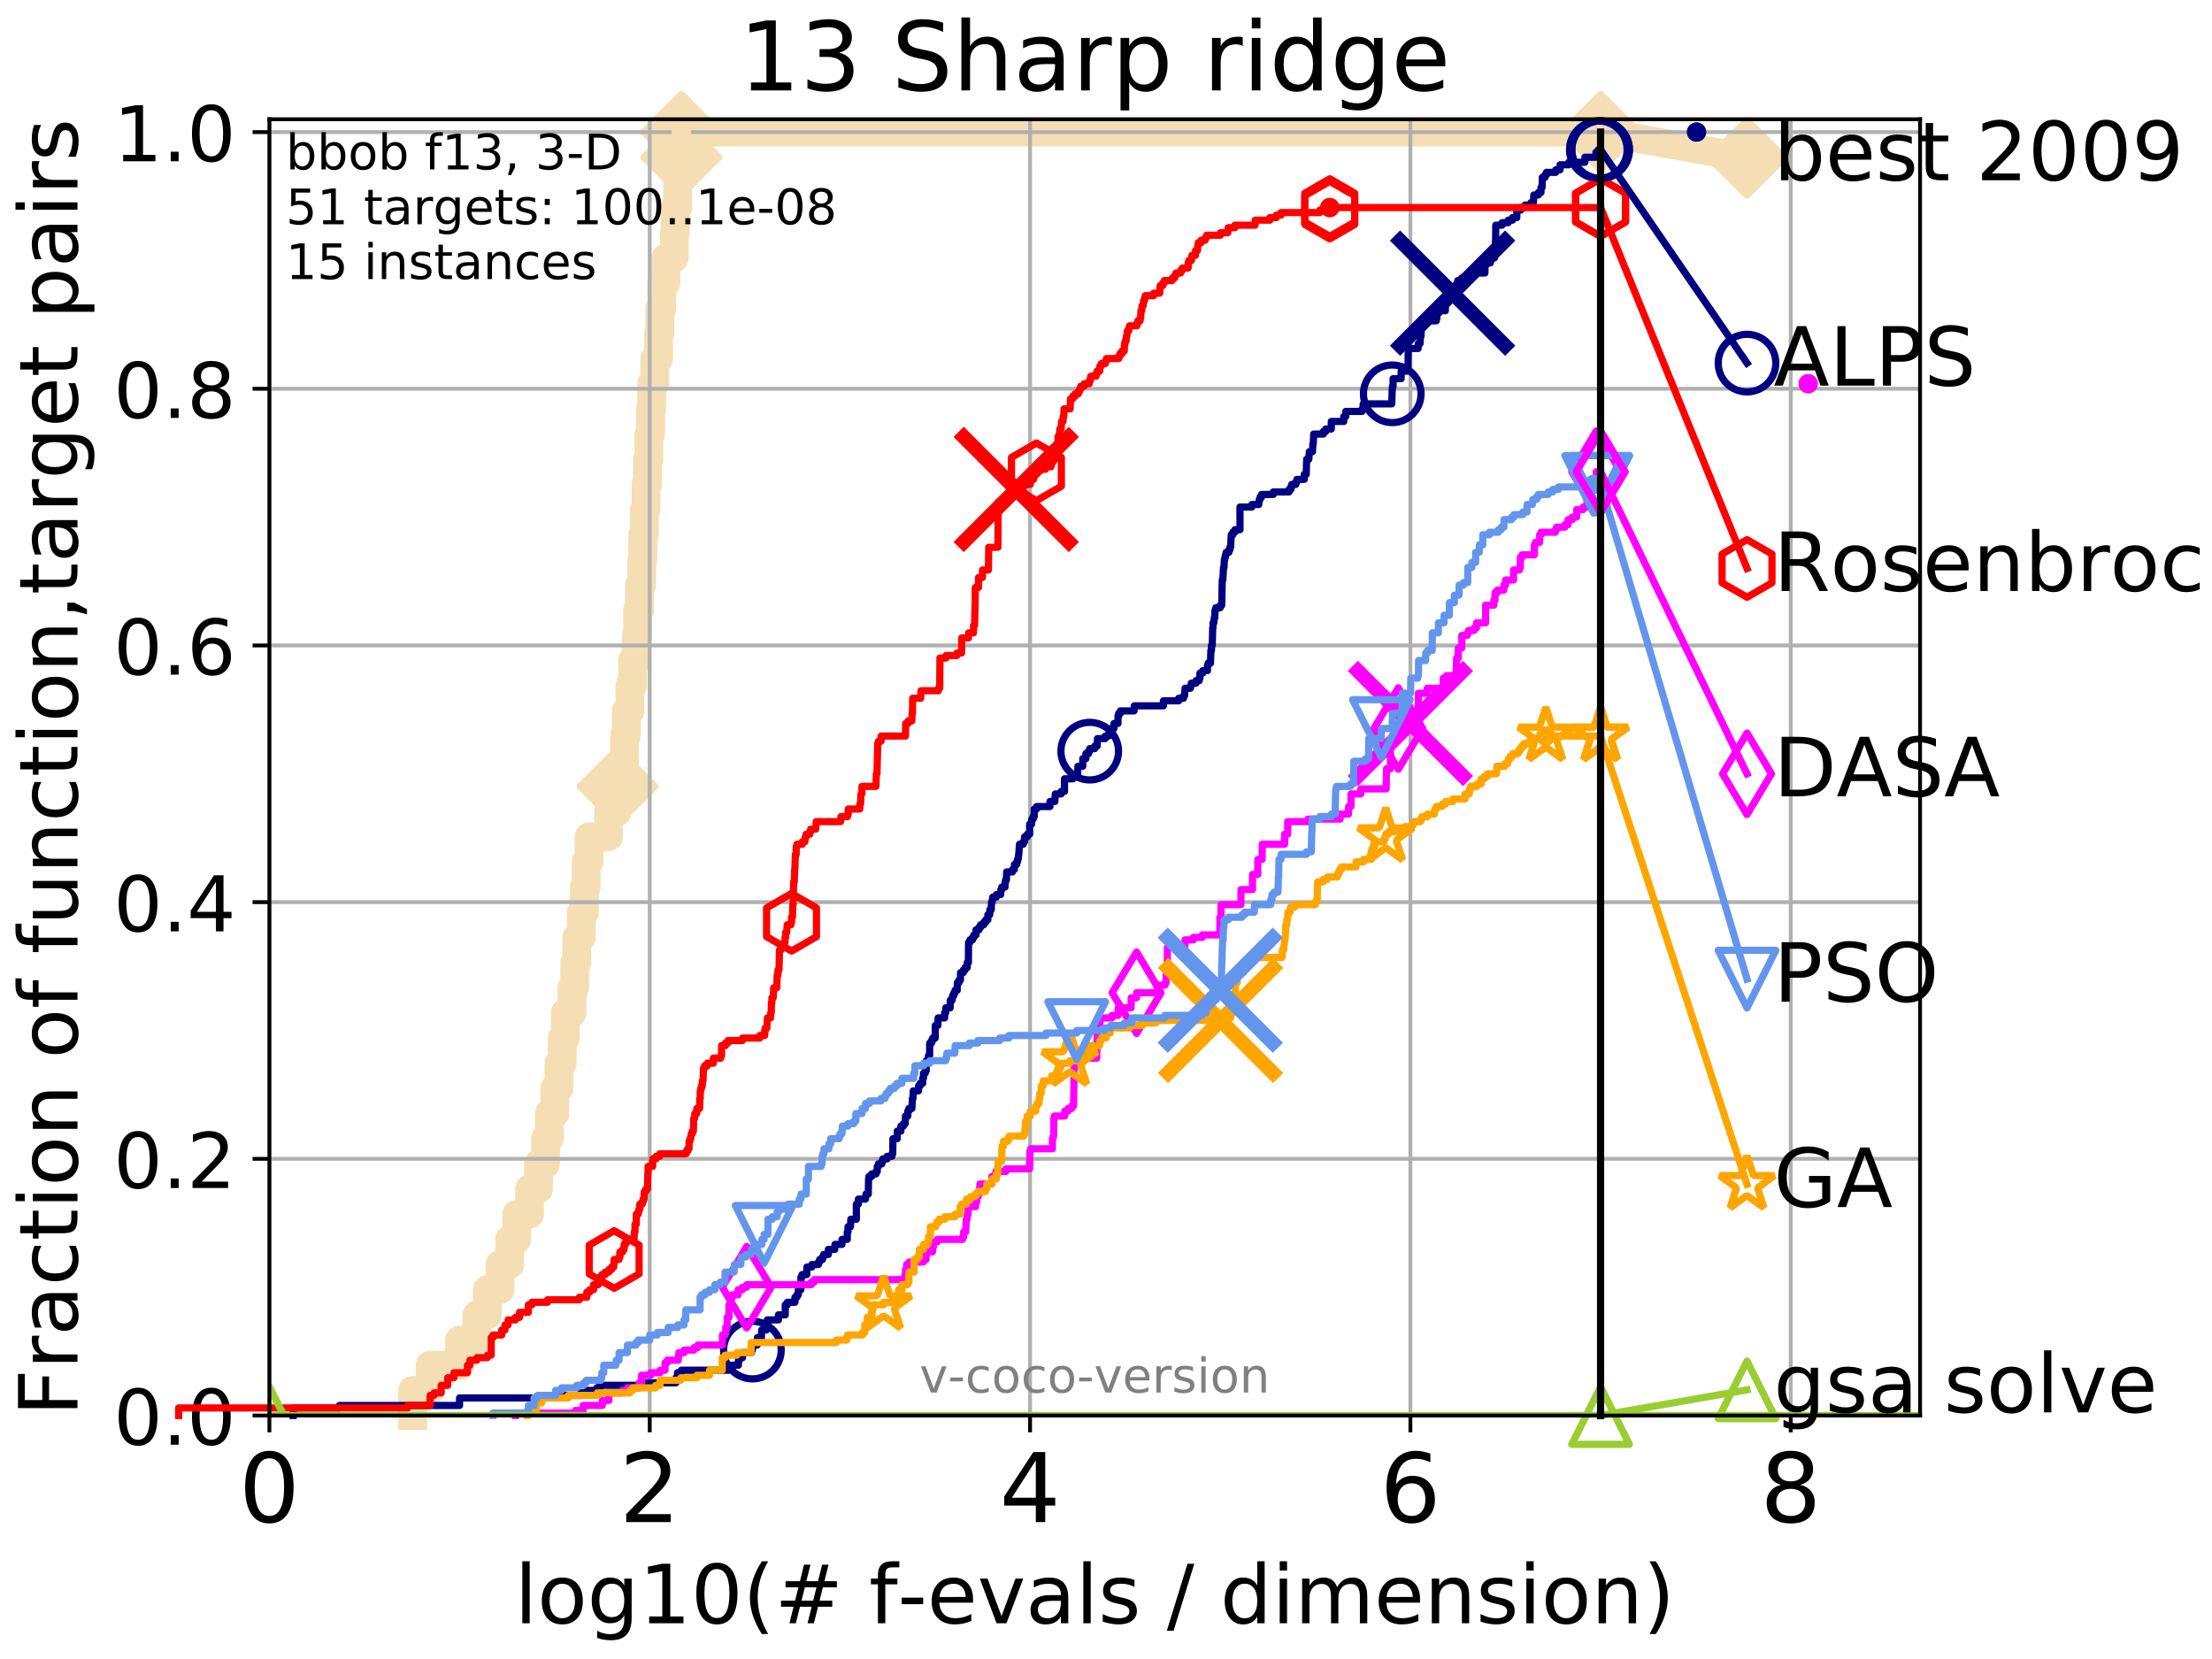 <?xml version="1.0" encoding="utf-8" standalone="no"?>
<!DOCTYPE svg PUBLIC "-//W3C//DTD SVG 1.1//EN"
  "http://www.w3.org/Graphics/SVG/1.1/DTD/svg11.dtd">
<!-- Created with matplotlib (http://matplotlib.org/) -->
<svg height="345.6pt" version="1.1" viewBox="0 0 460.8 345.6" width="460.8pt" xmlns="http://www.w3.org/2000/svg" xmlns:xlink="http://www.w3.org/1999/xlink">
 <defs>
  <style type="text/css">
*{stroke-linecap:butt;stroke-linejoin:round;}
  </style>
 </defs>
 <g id="figure_1">
  <g id="patch_1">
   <path d="M 0 345.6 
L 460.8 345.6 
L 460.8 0 
L 0 0 
z
" style="fill:#ffffff;"/>
  </g>
  <g id="axes_1">
   <g id="patch_2">
    <path d="M 56.12 294.88 
L 399.984 294.88 
L 399.984 24.84 
L 56.12 24.84 
z
" style="fill:#ffffff;"/>
   </g>
   <g id="line2d_1">
    <path d="M 85.964 294.88 
L 85.964 289.638 
L 89.599 289.638 
L 89.599 284.395 
L 95.736 284.395 
L 95.736 279.153 
L 99.344 279.153 
L 99.344 273.91 
L 101.525 273.91 
L 101.525 268.668 
L 104.177 268.668 
L 104.177 263.425 
L 106.164 263.425 
L 106.164 258.183 
L 107.661 258.183 
L 107.661 252.94 
L 110.313 252.94 
L 110.313 247.698 
L 112.175 247.698 
L 112.175 242.455 
L 113.654 242.455 
L 113.654 237.213 
L 114.445 237.213 
L 114.445 231.97 
L 115.567 231.97 
L 115.567 226.728 
L 116.45 226.728 
L 116.45 221.485 
L 117.125 221.485 
L 117.125 216.243 
L 117.774 216.243 
L 117.774 211 
L 119.151 211 
L 119.151 205.758 
L 119.729 205.758 
L 119.729 200.515 
L 120.151 200.515 
L 120.151 195.273 
L 121.096 195.273 
L 121.096 190.03 
L 121.74 190.03 
L 121.74 184.788 
L 122.115 184.788 
L 122.115 179.546 
L 122.723 179.546 
L 122.723 174.303 
L 126.753 174.303 
L 126.753 169.061 
L 128.632 169.061 
L 128.632 163.818 
L 129.62 163.818 
L 129.62 158.576 
L 130.093 158.576 
L 130.093 153.333 
L 130.478 153.333 
L 130.478 148.091 
L 131.223 148.091 
L 131.223 142.848 
L 131.797 142.848 
L 131.797 137.606 
L 132.555 137.606 
L 132.555 132.363 
L 132.823 132.363 
L 132.823 127.121 
L 133.217 127.121 
L 133.217 121.878 
L 133.666 121.878 
L 133.666 116.636 
L 133.917 116.636 
L 133.917 111.393 
L 134.226 111.393 
L 134.226 106.151 
L 134.589 106.151 
L 134.589 100.908 
L 134.886 100.908 
L 134.886 95.666 
L 135.178 95.666 
L 135.178 90.423 
L 135.523 90.423 
L 135.523 85.181 
L 135.748 85.181 
L 135.748 79.938 
L 136.408 79.938 
L 136.408 74.696 
L 137.198 74.696 
L 137.198 69.453 
L 137.454 69.453 
L 137.454 64.211 
L 137.855 64.211 
L 137.855 58.969 
L 138.725 58.969 
L 138.725 53.726 
L 140.472 53.726 
L 140.472 48.484 
L 140.684 48.484 
L 140.684 43.241 
L 141.181 43.241 
L 141.181 37.999 
L 141.665 37.999 
L 141.665 32.756 
L 141.941 32.756 
L 141.941 27.514 
L 333.43 27.514 
" style="fill:none;stroke:#f5deb3;stroke-linecap:square;stroke-width:6;"/>
   </g>
   <g id="line2d_2">
    <defs>
     <path d="M -0 7.778 
L 7.778 0 
L 0 -7.778 
L -7.778 -0 
z
" id="m4e6b912e9a" style="stroke:#f5deb3;stroke-linejoin:miter;stroke-width:1.5;"/>
    </defs>
    <g>
     <use style="fill:#f5deb3;stroke:#f5deb3;stroke-linejoin:miter;stroke-width:1.5;" x="128.632" xlink:href="#m4e6b912e9a" y="163.818"/>
     <use style="fill:#f5deb3;stroke:#f5deb3;stroke-linejoin:miter;stroke-width:1.5;" x="141.941" xlink:href="#m4e6b912e9a" y="32.756"/>
     <use style="fill:#f5deb3;stroke:#f5deb3;stroke-linejoin:miter;stroke-width:1.5;" x="141.941" xlink:href="#m4e6b912e9a" y="27.514"/>
     <use style="fill:#f5deb3;stroke:#f5deb3;stroke-linejoin:miter;stroke-width:1.5;" x="141.941" xlink:href="#m4e6b912e9a" y="27.514"/>
     <use style="fill:#f5deb3;stroke:#f5deb3;stroke-linejoin:miter;stroke-width:1.5;" x="333.43" xlink:href="#m4e6b912e9a" y="27.514"/>
    </g>
   </g>
   <g id="line2d_3">
    <path style="fill:none;stroke:#f5deb3;stroke-linecap:square;stroke-width:6;"/>
    <g/>
   </g>
   <g id="line2d_4">
    <path d="M 333.43 27.514 
L 363.934 32.861 
" style="fill:none;stroke:#f5deb3;stroke-linecap:square;stroke-width:6;"/>
    <g>
     <use style="fill:#f5deb3;stroke:#f5deb3;stroke-linejoin:miter;stroke-width:1.5;" x="333.43" xlink:href="#m4e6b912e9a" y="27.514"/>
     <use style="fill:#f5deb3;stroke:#f5deb3;stroke-linejoin:miter;stroke-width:1.5;" x="363.934" xlink:href="#m4e6b912e9a" y="32.861"/>
    </g>
   </g>
   <g id="matplotlib.axis_1">
    <g id="xtick_1">
     <g id="line2d_5">
      <path clip-path="url(#pef9c3ac9ff)" d="M 56.12 294.88 
L 56.12 24.84 
" style="fill:none;stroke:#b0b0b0;stroke-linecap:square;stroke-width:0.8;"/>
     </g>
     <g id="line2d_6">
      <defs>
       <path d="M 0 0 
L 0 3.5 
" id="m5eb819987e" style="stroke:#000000;stroke-width:0.8;"/>
      </defs>
      <g>
       <use style="stroke:#000000;stroke-width:0.8;" x="56.12" xlink:href="#m5eb819987e" y="294.88"/>
      </g>
     </g>
     <g id="text_1">
      <!-- 0 -->
      <defs>
       <path d="M 31.781 66.406 
Q 24.172 66.406 20.328 58.906 
Q 16.5 51.422 16.5 36.375 
Q 16.5 21.391 20.328 13.891 
Q 24.172 6.391 31.781 6.391 
Q 39.453 6.391 43.281 13.891 
Q 47.125 21.391 47.125 36.375 
Q 47.125 51.422 43.281 58.906 
Q 39.453 66.406 31.781 66.406 
z
M 31.781 74.219 
Q 44.047 74.219 50.516 64.516 
Q 56.984 54.828 56.984 36.375 
Q 56.984 17.969 50.516 8.266 
Q 44.047 -1.422 31.781 -1.422 
Q 19.531 -1.422 13.062 8.266 
Q 6.594 17.969 6.594 36.375 
Q 6.594 54.828 13.062 64.516 
Q 19.531 74.219 31.781 74.219 
z
" id="DejaVuSans-30"/>
      </defs>
      <g transform="translate(49.758 317.077)scale(0.2 -0.2)">
       <use xlink:href="#DejaVuSans-30"/>
      </g>
     </g>
    </g>
    <g id="xtick_2">
     <g id="line2d_7">
      <path clip-path="url(#pef9c3ac9ff)" d="M 135.351 294.88 
L 135.351 24.84 
" style="fill:none;stroke:#b0b0b0;stroke-linecap:square;stroke-width:0.8;"/>
     </g>
     <g id="line2d_8">
      <g>
       <use style="stroke:#000000;stroke-width:0.8;" x="135.351" xlink:href="#m5eb819987e" y="294.88"/>
      </g>
     </g>
     <g id="text_2">
      <!-- 2 -->
      <defs>
       <path d="M 19.188 8.297 
L 53.609 8.297 
L 53.609 0 
L 7.328 0 
L 7.328 8.297 
Q 12.938 14.109 22.625 23.891 
Q 32.328 33.688 34.812 36.531 
Q 39.547 41.844 41.422 45.531 
Q 43.312 49.219 43.312 52.781 
Q 43.312 58.594 39.234 62.25 
Q 35.156 65.922 28.609 65.922 
Q 23.969 65.922 18.812 64.312 
Q 13.672 62.703 7.812 59.422 
L 7.812 69.391 
Q 13.766 71.781 18.938 73 
Q 24.125 74.219 28.422 74.219 
Q 39.75 74.219 46.484 68.547 
Q 53.219 62.891 53.219 53.422 
Q 53.219 48.922 51.531 44.891 
Q 49.859 40.875 45.406 35.406 
Q 44.188 33.984 37.641 27.219 
Q 31.109 20.453 19.188 8.297 
z
" id="DejaVuSans-32"/>
      </defs>
      <g transform="translate(128.989 317.077)scale(0.2 -0.2)">
       <use xlink:href="#DejaVuSans-32"/>
      </g>
     </g>
    </g>
    <g id="xtick_3">
     <g id="line2d_9">
      <path clip-path="url(#pef9c3ac9ff)" d="M 214.583 294.88 
L 214.583 24.84 
" style="fill:none;stroke:#b0b0b0;stroke-linecap:square;stroke-width:0.8;"/>
     </g>
     <g id="line2d_10">
      <g>
       <use style="stroke:#000000;stroke-width:0.8;" x="214.583" xlink:href="#m5eb819987e" y="294.88"/>
      </g>
     </g>
     <g id="text_3">
      <!-- 4 -->
      <defs>
       <path d="M 37.797 64.312 
L 12.891 25.391 
L 37.797 25.391 
z
M 35.203 72.906 
L 47.609 72.906 
L 47.609 25.391 
L 58.016 25.391 
L 58.016 17.188 
L 47.609 17.188 
L 47.609 0 
L 37.797 0 
L 37.797 17.188 
L 4.891 17.188 
L 4.891 26.703 
z
" id="DejaVuSans-34"/>
      </defs>
      <g transform="translate(208.22 317.077)scale(0.2 -0.2)">
       <use xlink:href="#DejaVuSans-34"/>
      </g>
     </g>
    </g>
    <g id="xtick_4">
     <g id="line2d_11">
      <path clip-path="url(#pef9c3ac9ff)" d="M 293.814 294.88 
L 293.814 24.84 
" style="fill:none;stroke:#b0b0b0;stroke-linecap:square;stroke-width:0.8;"/>
     </g>
     <g id="line2d_12">
      <g>
       <use style="stroke:#000000;stroke-width:0.8;" x="293.814" xlink:href="#m5eb819987e" y="294.88"/>
      </g>
     </g>
     <g id="text_4">
      <!-- 6 -->
      <defs>
       <path d="M 33.016 40.375 
Q 26.375 40.375 22.484 35.828 
Q 18.609 31.297 18.609 23.391 
Q 18.609 15.531 22.484 10.953 
Q 26.375 6.391 33.016 6.391 
Q 39.656 6.391 43.531 10.953 
Q 47.406 15.531 47.406 23.391 
Q 47.406 31.297 43.531 35.828 
Q 39.656 40.375 33.016 40.375 
z
M 52.594 71.297 
L 52.594 62.312 
Q 48.875 64.062 45.094 64.984 
Q 41.312 65.922 37.594 65.922 
Q 27.828 65.922 22.672 59.328 
Q 17.531 52.734 16.797 39.406 
Q 19.672 43.656 24.016 45.922 
Q 28.375 48.188 33.594 48.188 
Q 44.578 48.188 50.953 41.516 
Q 57.328 34.859 57.328 23.391 
Q 57.328 12.156 50.688 5.359 
Q 44.047 -1.422 33.016 -1.422 
Q 20.359 -1.422 13.672 8.266 
Q 6.984 17.969 6.984 36.375 
Q 6.984 53.656 15.188 63.938 
Q 23.391 74.219 37.203 74.219 
Q 40.922 74.219 44.703 73.484 
Q 48.484 72.75 52.594 71.297 
z
" id="DejaVuSans-36"/>
      </defs>
      <g transform="translate(287.452 317.077)scale(0.2 -0.2)">
       <use xlink:href="#DejaVuSans-36"/>
      </g>
     </g>
    </g>
    <g id="xtick_5">
     <g id="line2d_13">
      <path clip-path="url(#pef9c3ac9ff)" d="M 373.045 294.88 
L 373.045 24.84 
" style="fill:none;stroke:#b0b0b0;stroke-linecap:square;stroke-width:0.8;"/>
     </g>
     <g id="line2d_14">
      <g>
       <use style="stroke:#000000;stroke-width:0.8;" x="373.045" xlink:href="#m5eb819987e" y="294.88"/>
      </g>
     </g>
     <g id="text_5">
      <!-- 8 -->
      <defs>
       <path d="M 31.781 34.625 
Q 24.75 34.625 20.719 30.859 
Q 16.703 27.094 16.703 20.516 
Q 16.703 13.922 20.719 10.156 
Q 24.75 6.391 31.781 6.391 
Q 38.812 6.391 42.859 10.172 
Q 46.922 13.969 46.922 20.516 
Q 46.922 27.094 42.891 30.859 
Q 38.875 34.625 31.781 34.625 
z
M 21.922 38.812 
Q 15.578 40.375 12.031 44.719 
Q 8.5 49.078 8.5 55.328 
Q 8.5 64.062 14.719 69.141 
Q 20.953 74.219 31.781 74.219 
Q 42.672 74.219 48.875 69.141 
Q 55.078 64.062 55.078 55.328 
Q 55.078 49.078 51.531 44.719 
Q 48 40.375 41.703 38.812 
Q 48.828 37.156 52.797 32.312 
Q 56.781 27.484 56.781 20.516 
Q 56.781 9.906 50.312 4.234 
Q 43.844 -1.422 31.781 -1.422 
Q 19.734 -1.422 13.25 4.234 
Q 6.781 9.906 6.781 20.516 
Q 6.781 27.484 10.781 32.312 
Q 14.797 37.156 21.922 38.812 
z
M 18.312 54.391 
Q 18.312 48.734 21.844 45.562 
Q 25.391 42.391 31.781 42.391 
Q 38.141 42.391 41.719 45.562 
Q 45.312 48.734 45.312 54.391 
Q 45.312 60.062 41.719 63.234 
Q 38.141 66.406 31.781 66.406 
Q 25.391 66.406 21.844 63.234 
Q 18.312 60.062 18.312 54.391 
z
" id="DejaVuSans-38"/>
      </defs>
      <g transform="translate(366.683 317.077)scale(0.2 -0.2)">
       <use xlink:href="#DejaVuSans-38"/>
      </g>
     </g>
    </g>
    <g id="text_6">
     <!-- log10(# f-evals / dimension) -->
     <defs>
      <path d="M 9.422 75.984 
L 18.406 75.984 
L 18.406 0 
L 9.422 0 
z
" id="DejaVuSans-6c"/>
      <path d="M 30.609 48.391 
Q 23.391 48.391 19.188 42.75 
Q 14.984 37.109 14.984 27.297 
Q 14.984 17.484 19.156 11.844 
Q 23.344 6.203 30.609 6.203 
Q 37.797 6.203 41.984 11.859 
Q 46.188 17.531 46.188 27.297 
Q 46.188 37.016 41.984 42.703 
Q 37.797 48.391 30.609 48.391 
z
M 30.609 56 
Q 42.328 56 49.016 48.375 
Q 55.719 40.766 55.719 27.297 
Q 55.719 13.875 49.016 6.219 
Q 42.328 -1.422 30.609 -1.422 
Q 18.844 -1.422 12.172 6.219 
Q 5.516 13.875 5.516 27.297 
Q 5.516 40.766 12.172 48.375 
Q 18.844 56 30.609 56 
z
" id="DejaVuSans-6f"/>
      <path d="M 45.406 27.984 
Q 45.406 37.75 41.375 43.109 
Q 37.359 48.484 30.078 48.484 
Q 22.859 48.484 18.828 43.109 
Q 14.797 37.75 14.797 27.984 
Q 14.797 18.266 18.828 12.891 
Q 22.859 7.516 30.078 7.516 
Q 37.359 7.516 41.375 12.891 
Q 45.406 18.266 45.406 27.984 
z
M 54.391 6.781 
Q 54.391 -7.172 48.188 -13.984 
Q 42 -20.797 29.203 -20.797 
Q 24.469 -20.797 20.266 -20.094 
Q 16.062 -19.391 12.109 -17.922 
L 12.109 -9.188 
Q 16.062 -11.328 19.922 -12.344 
Q 23.781 -13.375 27.781 -13.375 
Q 36.625 -13.375 41.016 -8.766 
Q 45.406 -4.156 45.406 5.172 
L 45.406 9.625 
Q 42.625 4.781 38.281 2.391 
Q 33.938 0 27.875 0 
Q 17.828 0 11.672 7.656 
Q 5.516 15.328 5.516 27.984 
Q 5.516 40.672 11.672 48.328 
Q 17.828 56 27.875 56 
Q 33.938 56 38.281 53.609 
Q 42.625 51.219 45.406 46.391 
L 45.406 54.688 
L 54.391 54.688 
z
" id="DejaVuSans-67"/>
      <path d="M 12.406 8.297 
L 28.516 8.297 
L 28.516 63.922 
L 10.984 60.406 
L 10.984 69.391 
L 28.422 72.906 
L 38.281 72.906 
L 38.281 8.297 
L 54.391 8.297 
L 54.391 0 
L 12.406 0 
z
" id="DejaVuSans-31"/>
      <path d="M 31 75.875 
Q 24.469 64.656 21.281 53.656 
Q 18.109 42.672 18.109 31.391 
Q 18.109 20.125 21.312 9.062 
Q 24.516 -2 31 -13.188 
L 23.188 -13.188 
Q 15.875 -1.703 12.234 9.375 
Q 8.594 20.453 8.594 31.391 
Q 8.594 42.281 12.203 53.312 
Q 15.828 64.359 23.188 75.875 
z
" id="DejaVuSans-28"/>
      <path d="M 51.125 44 
L 36.922 44 
L 32.812 27.688 
L 47.125 27.688 
z
M 43.797 71.781 
L 38.719 51.516 
L 52.984 51.516 
L 58.109 71.781 
L 65.922 71.781 
L 60.891 51.516 
L 76.125 51.516 
L 76.125 44 
L 58.984 44 
L 54.984 27.688 
L 70.516 27.688 
L 70.516 20.219 
L 53.078 20.219 
L 48 0 
L 40.188 0 
L 45.219 20.219 
L 30.906 20.219 
L 25.875 0 
L 18.016 0 
L 23.094 20.219 
L 7.719 20.219 
L 7.719 27.688 
L 24.906 27.688 
L 29 44 
L 13.281 44 
L 13.281 51.516 
L 30.906 51.516 
L 35.891 71.781 
z
" id="DejaVuSans-23"/>
      <path id="DejaVuSans-20"/>
      <path d="M 37.109 75.984 
L 37.109 68.5 
L 28.516 68.5 
Q 23.688 68.5 21.797 66.547 
Q 19.922 64.594 19.922 59.516 
L 19.922 54.688 
L 34.719 54.688 
L 34.719 47.703 
L 19.922 47.703 
L 19.922 0 
L 10.891 0 
L 10.891 47.703 
L 2.297 47.703 
L 2.297 54.688 
L 10.891 54.688 
L 10.891 58.5 
Q 10.891 67.625 15.141 71.797 
Q 19.391 75.984 28.609 75.984 
z
" id="DejaVuSans-66"/>
      <path d="M 4.891 31.391 
L 31.203 31.391 
L 31.203 23.391 
L 4.891 23.391 
z
" id="DejaVuSans-2d"/>
      <path d="M 56.203 29.594 
L 56.203 25.203 
L 14.891 25.203 
Q 15.484 15.922 20.484 11.062 
Q 25.484 6.203 34.422 6.203 
Q 39.594 6.203 44.453 7.469 
Q 49.312 8.734 54.109 11.281 
L 54.109 2.781 
Q 49.266 0.734 44.188 -0.344 
Q 39.109 -1.422 33.891 -1.422 
Q 20.797 -1.422 13.156 6.188 
Q 5.516 13.812 5.516 26.812 
Q 5.516 40.234 12.766 48.109 
Q 20.016 56 32.328 56 
Q 43.359 56 49.781 48.891 
Q 56.203 41.797 56.203 29.594 
z
M 47.219 32.234 
Q 47.125 39.594 43.094 43.984 
Q 39.062 48.391 32.422 48.391 
Q 24.906 48.391 20.391 44.141 
Q 15.875 39.891 15.188 32.172 
z
" id="DejaVuSans-65"/>
      <path d="M 2.984 54.688 
L 12.5 54.688 
L 29.594 8.797 
L 46.688 54.688 
L 56.203 54.688 
L 35.688 0 
L 23.484 0 
z
" id="DejaVuSans-76"/>
      <path d="M 34.281 27.484 
Q 23.391 27.484 19.188 25 
Q 14.984 22.516 14.984 16.5 
Q 14.984 11.719 18.141 8.906 
Q 21.297 6.109 26.703 6.109 
Q 34.188 6.109 38.703 11.406 
Q 43.219 16.703 43.219 25.484 
L 43.219 27.484 
z
M 52.203 31.203 
L 52.203 0 
L 43.219 0 
L 43.219 8.297 
Q 40.141 3.328 35.547 0.953 
Q 30.953 -1.422 24.312 -1.422 
Q 15.922 -1.422 10.953 3.297 
Q 6 8.016 6 15.922 
Q 6 25.141 12.172 29.828 
Q 18.359 34.516 30.609 34.516 
L 43.219 34.516 
L 43.219 35.406 
Q 43.219 41.609 39.141 45 
Q 35.062 48.391 27.688 48.391 
Q 23 48.391 18.547 47.266 
Q 14.109 46.141 10.016 43.891 
L 10.016 52.203 
Q 14.938 54.109 19.578 55.047 
Q 24.219 56 28.609 56 
Q 40.484 56 46.344 49.844 
Q 52.203 43.703 52.203 31.203 
z
" id="DejaVuSans-61"/>
      <path d="M 44.281 53.078 
L 44.281 44.578 
Q 40.484 46.531 36.375 47.5 
Q 32.281 48.484 27.875 48.484 
Q 21.188 48.484 17.844 46.438 
Q 14.5 44.391 14.5 40.281 
Q 14.5 37.156 16.891 35.375 
Q 19.281 33.594 26.516 31.984 
L 29.594 31.297 
Q 39.156 29.25 43.188 25.516 
Q 47.219 21.781 47.219 15.094 
Q 47.219 7.469 41.188 3.016 
Q 35.156 -1.422 24.609 -1.422 
Q 20.219 -1.422 15.453 -0.562 
Q 10.688 0.297 5.422 2 
L 5.422 11.281 
Q 10.406 8.688 15.234 7.391 
Q 20.062 6.109 24.812 6.109 
Q 31.156 6.109 34.562 8.281 
Q 37.984 10.453 37.984 14.406 
Q 37.984 18.062 35.516 20.016 
Q 33.062 21.969 24.703 23.781 
L 21.578 24.516 
Q 13.234 26.266 9.516 29.906 
Q 5.812 33.547 5.812 39.891 
Q 5.812 47.609 11.281 51.797 
Q 16.75 56 26.812 56 
Q 31.781 56 36.172 55.266 
Q 40.578 54.547 44.281 53.078 
z
" id="DejaVuSans-73"/>
      <path d="M 25.391 72.906 
L 33.688 72.906 
L 8.297 -9.281 
L 0 -9.281 
z
" id="DejaVuSans-2f"/>
      <path d="M 45.406 46.391 
L 45.406 75.984 
L 54.391 75.984 
L 54.391 0 
L 45.406 0 
L 45.406 8.203 
Q 42.578 3.328 38.25 0.953 
Q 33.938 -1.422 27.875 -1.422 
Q 17.969 -1.422 11.734 6.484 
Q 5.516 14.406 5.516 27.297 
Q 5.516 40.188 11.734 48.094 
Q 17.969 56 27.875 56 
Q 33.938 56 38.25 53.625 
Q 42.578 51.266 45.406 46.391 
z
M 14.797 27.297 
Q 14.797 17.391 18.875 11.75 
Q 22.953 6.109 30.078 6.109 
Q 37.203 6.109 41.297 11.75 
Q 45.406 17.391 45.406 27.297 
Q 45.406 37.203 41.297 42.844 
Q 37.203 48.484 30.078 48.484 
Q 22.953 48.484 18.875 42.844 
Q 14.797 37.203 14.797 27.297 
z
" id="DejaVuSans-64"/>
      <path d="M 9.422 54.688 
L 18.406 54.688 
L 18.406 0 
L 9.422 0 
z
M 9.422 75.984 
L 18.406 75.984 
L 18.406 64.594 
L 9.422 64.594 
z
" id="DejaVuSans-69"/>
      <path d="M 52 44.188 
Q 55.375 50.25 60.062 53.125 
Q 64.75 56 71.094 56 
Q 79.641 56 84.281 50.016 
Q 88.922 44.047 88.922 33.016 
L 88.922 0 
L 79.891 0 
L 79.891 32.719 
Q 79.891 40.578 77.094 44.375 
Q 74.312 48.188 68.609 48.188 
Q 61.625 48.188 57.562 43.547 
Q 53.516 38.922 53.516 30.906 
L 53.516 0 
L 44.484 0 
L 44.484 32.719 
Q 44.484 40.625 41.703 44.406 
Q 38.922 48.188 33.109 48.188 
Q 26.219 48.188 22.156 43.531 
Q 18.109 38.875 18.109 30.906 
L 18.109 0 
L 9.078 0 
L 9.078 54.688 
L 18.109 54.688 
L 18.109 46.188 
Q 21.188 51.219 25.484 53.609 
Q 29.781 56 35.688 56 
Q 41.656 56 45.828 52.969 
Q 50 49.953 52 44.188 
z
" id="DejaVuSans-6d"/>
      <path d="M 54.891 33.016 
L 54.891 0 
L 45.906 0 
L 45.906 32.719 
Q 45.906 40.484 42.875 44.328 
Q 39.844 48.188 33.797 48.188 
Q 26.516 48.188 22.312 43.547 
Q 18.109 38.922 18.109 30.906 
L 18.109 0 
L 9.078 0 
L 9.078 54.688 
L 18.109 54.688 
L 18.109 46.188 
Q 21.344 51.125 25.703 53.562 
Q 30.078 56 35.797 56 
Q 45.219 56 50.047 50.172 
Q 54.891 44.344 54.891 33.016 
z
" id="DejaVuSans-6e"/>
      <path d="M 8.016 75.875 
L 15.828 75.875 
Q 23.141 64.359 26.781 53.312 
Q 30.422 42.281 30.422 31.391 
Q 30.422 20.453 26.781 9.375 
Q 23.141 -1.703 15.828 -13.188 
L 8.016 -13.188 
Q 14.5 -2 17.703 9.062 
Q 20.906 20.125 20.906 31.391 
Q 20.906 42.672 17.703 53.656 
Q 14.5 64.656 8.016 75.875 
z
" id="DejaVuSans-29"/>
     </defs>
     <g transform="translate(107.211 338.154)scale(0.17 -0.17)">
      <use xlink:href="#DejaVuSans-6c"/>
      <use x="27.783" xlink:href="#DejaVuSans-6f"/>
      <use x="88.965" xlink:href="#DejaVuSans-67"/>
      <use x="152.441" xlink:href="#DejaVuSans-31"/>
      <use x="216.064" xlink:href="#DejaVuSans-30"/>
      <use x="279.688" xlink:href="#DejaVuSans-28"/>
      <use x="318.701" xlink:href="#DejaVuSans-23"/>
      <use x="402.49" xlink:href="#DejaVuSans-20"/>
      <use x="434.277" xlink:href="#DejaVuSans-66"/>
      <use x="469.404" xlink:href="#DejaVuSans-2d"/>
      <use x="505.488" xlink:href="#DejaVuSans-65"/>
      <use x="567.012" xlink:href="#DejaVuSans-76"/>
      <use x="626.191" xlink:href="#DejaVuSans-61"/>
      <use x="687.471" xlink:href="#DejaVuSans-6c"/>
      <use x="715.254" xlink:href="#DejaVuSans-73"/>
      <use x="767.354" xlink:href="#DejaVuSans-20"/>
      <use x="799.141" xlink:href="#DejaVuSans-2f"/>
      <use x="832.832" xlink:href="#DejaVuSans-20"/>
      <use x="864.619" xlink:href="#DejaVuSans-64"/>
      <use x="928.096" xlink:href="#DejaVuSans-69"/>
      <use x="955.879" xlink:href="#DejaVuSans-6d"/>
      <use x="1053.291" xlink:href="#DejaVuSans-65"/>
      <use x="1114.814" xlink:href="#DejaVuSans-6e"/>
      <use x="1178.193" xlink:href="#DejaVuSans-73"/>
      <use x="1230.293" xlink:href="#DejaVuSans-69"/>
      <use x="1258.076" xlink:href="#DejaVuSans-6f"/>
      <use x="1319.258" xlink:href="#DejaVuSans-6e"/>
      <use x="1382.637" xlink:href="#DejaVuSans-29"/>
     </g>
    </g>
   </g>
   <g id="matplotlib.axis_2">
    <g id="ytick_1">
     <g id="line2d_15">
      <path clip-path="url(#pef9c3ac9ff)" d="M 56.12 294.88 
L 399.984 294.88 
" style="fill:none;stroke:#b0b0b0;stroke-linecap:square;stroke-width:0.8;"/>
     </g>
     <g id="line2d_16">
      <defs>
       <path d="M 0 0 
L -3.5 0 
" id="m98b2c0ca25" style="stroke:#000000;stroke-width:0.8;"/>
      </defs>
      <g>
       <use style="stroke:#000000;stroke-width:0.8;" x="56.12" xlink:href="#m98b2c0ca25" y="294.88"/>
      </g>
     </g>
     <g id="text_7">
      <!-- 0.0 -->
      <defs>
       <path d="M 10.688 12.406 
L 21 12.406 
L 21 0 
L 10.688 0 
z
" id="DejaVuSans-2e"/>
      </defs>
      <g transform="translate(23.675 300.959)scale(0.16 -0.16)">
       <use xlink:href="#DejaVuSans-30"/>
       <use x="63.623" xlink:href="#DejaVuSans-2e"/>
       <use x="95.41" xlink:href="#DejaVuSans-30"/>
      </g>
     </g>
    </g>
    <g id="ytick_2">
     <g id="line2d_17">
      <path clip-path="url(#pef9c3ac9ff)" d="M 56.12 241.407 
L 399.984 241.407 
" style="fill:none;stroke:#b0b0b0;stroke-linecap:square;stroke-width:0.8;"/>
     </g>
     <g id="line2d_18">
      <g>
       <use style="stroke:#000000;stroke-width:0.8;" x="56.12" xlink:href="#m98b2c0ca25" y="241.407"/>
      </g>
     </g>
     <g id="text_8">
      <!-- 0.2 -->
      <g transform="translate(23.675 247.485)scale(0.16 -0.16)">
       <use xlink:href="#DejaVuSans-30"/>
       <use x="63.623" xlink:href="#DejaVuSans-2e"/>
       <use x="95.41" xlink:href="#DejaVuSans-32"/>
      </g>
     </g>
    </g>
    <g id="ytick_3">
     <g id="line2d_19">
      <path clip-path="url(#pef9c3ac9ff)" d="M 56.12 187.933 
L 399.984 187.933 
" style="fill:none;stroke:#b0b0b0;stroke-linecap:square;stroke-width:0.8;"/>
     </g>
     <g id="line2d_20">
      <g>
       <use style="stroke:#000000;stroke-width:0.8;" x="56.12" xlink:href="#m98b2c0ca25" y="187.933"/>
      </g>
     </g>
     <g id="text_9">
      <!-- 0.4 -->
      <g transform="translate(23.675 194.012)scale(0.16 -0.16)">
       <use xlink:href="#DejaVuSans-30"/>
       <use x="63.623" xlink:href="#DejaVuSans-2e"/>
       <use x="95.41" xlink:href="#DejaVuSans-34"/>
      </g>
     </g>
    </g>
    <g id="ytick_4">
     <g id="line2d_21">
      <path clip-path="url(#pef9c3ac9ff)" d="M 56.12 134.46 
L 399.984 134.46 
" style="fill:none;stroke:#b0b0b0;stroke-linecap:square;stroke-width:0.8;"/>
     </g>
     <g id="line2d_22">
      <g>
       <use style="stroke:#000000;stroke-width:0.8;" x="56.12" xlink:href="#m98b2c0ca25" y="134.46"/>
      </g>
     </g>
     <g id="text_10">
      <!-- 0.6 -->
      <g transform="translate(23.675 140.539)scale(0.16 -0.16)">
       <use xlink:href="#DejaVuSans-30"/>
       <use x="63.623" xlink:href="#DejaVuSans-2e"/>
       <use x="95.41" xlink:href="#DejaVuSans-36"/>
      </g>
     </g>
    </g>
    <g id="ytick_5">
     <g id="line2d_23">
      <path clip-path="url(#pef9c3ac9ff)" d="M 56.12 80.987 
L 399.984 80.987 
" style="fill:none;stroke:#b0b0b0;stroke-linecap:square;stroke-width:0.8;"/>
     </g>
     <g id="line2d_24">
      <g>
       <use style="stroke:#000000;stroke-width:0.8;" x="56.12" xlink:href="#m98b2c0ca25" y="80.987"/>
      </g>
     </g>
     <g id="text_11">
      <!-- 0.8 -->
      <g transform="translate(23.675 87.066)scale(0.16 -0.16)">
       <use xlink:href="#DejaVuSans-30"/>
       <use x="63.623" xlink:href="#DejaVuSans-2e"/>
       <use x="95.41" xlink:href="#DejaVuSans-38"/>
      </g>
     </g>
    </g>
    <g id="ytick_6">
     <g id="line2d_25">
      <path clip-path="url(#pef9c3ac9ff)" d="M 56.12 27.514 
L 399.984 27.514 
" style="fill:none;stroke:#b0b0b0;stroke-linecap:square;stroke-width:0.8;"/>
     </g>
     <g id="line2d_26">
      <g>
       <use style="stroke:#000000;stroke-width:0.8;" x="56.12" xlink:href="#m98b2c0ca25" y="27.514"/>
      </g>
     </g>
     <g id="text_12">
      <!-- 1.0 -->
      <g transform="translate(23.675 33.592)scale(0.16 -0.16)">
       <use xlink:href="#DejaVuSans-31"/>
       <use x="63.623" xlink:href="#DejaVuSans-2e"/>
       <use x="95.41" xlink:href="#DejaVuSans-30"/>
      </g>
     </g>
    </g>
    <g id="text_13">
     <!-- Fraction of function,target pairs -->
     <defs>
      <path d="M 9.812 72.906 
L 51.703 72.906 
L 51.703 64.594 
L 19.672 64.594 
L 19.672 43.109 
L 48.578 43.109 
L 48.578 34.812 
L 19.672 34.812 
L 19.672 0 
L 9.812 0 
z
" id="DejaVuSans-46"/>
      <path d="M 41.109 46.297 
Q 39.594 47.172 37.812 47.578 
Q 36.031 48 33.891 48 
Q 26.266 48 22.188 43.047 
Q 18.109 38.094 18.109 28.812 
L 18.109 0 
L 9.078 0 
L 9.078 54.688 
L 18.109 54.688 
L 18.109 46.188 
Q 20.953 51.172 25.484 53.578 
Q 30.031 56 36.531 56 
Q 37.453 56 38.578 55.875 
Q 39.703 55.766 41.062 55.516 
z
" id="DejaVuSans-72"/>
      <path d="M 48.781 52.594 
L 48.781 44.188 
Q 44.969 46.297 41.141 47.344 
Q 37.312 48.391 33.406 48.391 
Q 24.656 48.391 19.812 42.844 
Q 14.984 37.312 14.984 27.297 
Q 14.984 17.281 19.812 11.734 
Q 24.656 6.203 33.406 6.203 
Q 37.312 6.203 41.141 7.25 
Q 44.969 8.297 48.781 10.406 
L 48.781 2.094 
Q 45.016 0.344 40.984 -0.531 
Q 36.969 -1.422 32.422 -1.422 
Q 20.062 -1.422 12.781 6.344 
Q 5.516 14.109 5.516 27.297 
Q 5.516 40.672 12.859 48.328 
Q 20.219 56 33.016 56 
Q 37.156 56 41.109 55.141 
Q 45.062 54.297 48.781 52.594 
z
" id="DejaVuSans-63"/>
      <path d="M 18.312 70.219 
L 18.312 54.688 
L 36.812 54.688 
L 36.812 47.703 
L 18.312 47.703 
L 18.312 18.016 
Q 18.312 11.328 20.141 9.422 
Q 21.969 7.516 27.594 7.516 
L 36.812 7.516 
L 36.812 0 
L 27.594 0 
Q 17.188 0 13.234 3.875 
Q 9.281 7.766 9.281 18.016 
L 9.281 47.703 
L 2.688 47.703 
L 2.688 54.688 
L 9.281 54.688 
L 9.281 70.219 
z
" id="DejaVuSans-74"/>
      <path d="M 8.5 21.578 
L 8.5 54.688 
L 17.484 54.688 
L 17.484 21.922 
Q 17.484 14.156 20.5 10.266 
Q 23.531 6.391 29.594 6.391 
Q 36.859 6.391 41.078 11.031 
Q 45.312 15.672 45.312 23.688 
L 45.312 54.688 
L 54.297 54.688 
L 54.297 0 
L 45.312 0 
L 45.312 8.406 
Q 42.047 3.422 37.719 1 
Q 33.406 -1.422 27.688 -1.422 
Q 18.266 -1.422 13.375 4.438 
Q 8.5 10.297 8.5 21.578 
z
M 31.109 56 
z
" id="DejaVuSans-75"/>
      <path d="M 11.719 12.406 
L 22.016 12.406 
L 22.016 4 
L 14.016 -11.625 
L 7.719 -11.625 
L 11.719 4 
z
" id="DejaVuSans-2c"/>
      <path d="M 18.109 8.203 
L 18.109 -20.797 
L 9.078 -20.797 
L 9.078 54.688 
L 18.109 54.688 
L 18.109 46.391 
Q 20.953 51.266 25.266 53.625 
Q 29.594 56 35.594 56 
Q 45.562 56 51.781 48.094 
Q 58.016 40.188 58.016 27.297 
Q 58.016 14.406 51.781 6.484 
Q 45.562 -1.422 35.594 -1.422 
Q 29.594 -1.422 25.266 0.953 
Q 20.953 3.328 18.109 8.203 
z
M 48.688 27.297 
Q 48.688 37.203 44.609 42.844 
Q 40.531 48.484 33.406 48.484 
Q 26.266 48.484 22.188 42.844 
Q 18.109 37.203 18.109 27.297 
Q 18.109 17.391 22.188 11.75 
Q 26.266 6.109 33.406 6.109 
Q 40.531 6.109 44.609 11.75 
Q 48.688 17.391 48.688 27.297 
z
" id="DejaVuSans-70"/>
     </defs>
     <g transform="translate(16.14 294.999)rotate(-90)scale(0.17 -0.17)">
      <use xlink:href="#DejaVuSans-46"/>
      <use x="57.41" xlink:href="#DejaVuSans-72"/>
      <use x="98.523" xlink:href="#DejaVuSans-61"/>
      <use x="159.803" xlink:href="#DejaVuSans-63"/>
      <use x="214.783" xlink:href="#DejaVuSans-74"/>
      <use x="253.992" xlink:href="#DejaVuSans-69"/>
      <use x="281.775" xlink:href="#DejaVuSans-6f"/>
      <use x="342.957" xlink:href="#DejaVuSans-6e"/>
      <use x="406.336" xlink:href="#DejaVuSans-20"/>
      <use x="438.123" xlink:href="#DejaVuSans-6f"/>
      <use x="499.305" xlink:href="#DejaVuSans-66"/>
      <use x="534.51" xlink:href="#DejaVuSans-20"/>
      <use x="566.297" xlink:href="#DejaVuSans-66"/>
      <use x="601.502" xlink:href="#DejaVuSans-75"/>
      <use x="664.881" xlink:href="#DejaVuSans-6e"/>
      <use x="728.26" xlink:href="#DejaVuSans-63"/>
      <use x="783.24" xlink:href="#DejaVuSans-74"/>
      <use x="822.449" xlink:href="#DejaVuSans-69"/>
      <use x="850.232" xlink:href="#DejaVuSans-6f"/>
      <use x="911.414" xlink:href="#DejaVuSans-6e"/>
      <use x="974.793" xlink:href="#DejaVuSans-2c"/>
      <use x="1006.58" xlink:href="#DejaVuSans-74"/>
      <use x="1045.789" xlink:href="#DejaVuSans-61"/>
      <use x="1107.068" xlink:href="#DejaVuSans-72"/>
      <use x="1148.166" xlink:href="#DejaVuSans-67"/>
      <use x="1211.643" xlink:href="#DejaVuSans-65"/>
      <use x="1273.166" xlink:href="#DejaVuSans-74"/>
      <use x="1312.375" xlink:href="#DejaVuSans-20"/>
      <use x="1344.162" xlink:href="#DejaVuSans-70"/>
      <use x="1407.639" xlink:href="#DejaVuSans-61"/>
      <use x="1468.918" xlink:href="#DejaVuSans-69"/>
      <use x="1496.701" xlink:href="#DejaVuSans-72"/>
      <use x="1537.814" xlink:href="#DejaVuSans-73"/>
     </g>
    </g>
   </g>
   <g id="line2d_27">
    <defs>
     <path d="M 0 1.5 
C 0.398 1.5 0.779 1.342 1.061 1.061 
C 1.342 0.779 1.5 0.398 1.5 0 
C 1.5 -0.398 1.342 -0.779 1.061 -1.061 
C 0.779 -1.342 0.398 -1.5 0 -1.5 
C -0.398 -1.5 -0.779 -1.342 -1.061 -1.061 
C -1.342 -0.779 -1.5 -0.398 -1.5 0 
C -1.5 0.398 -1.342 0.779 -1.061 1.061 
C -0.779 1.342 -0.398 1.5 0 1.5 
z
" id="m2fd3f2b0f0" style="stroke:#f5deb3;"/>
    </defs>
    <g>
     <use style="fill:#f5deb3;stroke:#f5deb3;" x="141.941" xlink:href="#m2fd3f2b0f0" y="27.514"/>
     <use style="fill:#f5deb3;stroke:#f5deb3;" x="141.941" xlink:href="#m2fd3f2b0f0" y="27.514"/>
    </g>
   </g>
   <g id="line2d_28">
    <defs>
     <path d="M 0 1.5 
C 0.398 1.5 0.779 1.342 1.061 1.061 
C 1.342 0.779 1.5 0.398 1.5 0 
C 1.5 -0.398 1.342 -0.779 1.061 -1.061 
C 0.779 -1.342 0.398 -1.5 0 -1.5 
C -0.398 -1.5 -0.779 -1.342 -1.061 -1.061 
C -1.342 -0.779 -1.5 -0.398 -1.5 0 
C -1.5 0.398 -1.342 0.779 -1.061 1.061 
C -0.779 1.342 -0.398 1.5 0 1.5 
z
" id="mb4213161ec" style="stroke:#000080;"/>
    </defs>
    <g>
     <use style="fill:#000080;stroke:#000080;" x="353.42" xlink:href="#mb4213161ec" y="27.514"/>
     <use style="fill:#000080;stroke:#000080;" x="353.42" xlink:href="#mb4213161ec" y="27.514"/>
    </g>
   </g>
   <g id="line2d_29">
    <path d="M 61.07 294.88 
L 61.07 293.307 
L 70.698 293.307 
L 70.698 292.783 
L 95.736 292.783 
L 95.736 291.21 
L 114.251 291.21 
L 114.251 290.686 
L 120.964 290.686 
L 120.964 290.162 
L 122.361 290.162 
L 122.361 289.638 
L 124.32 289.638 
L 124.32 289.113 
L 124.961 289.113 
L 124.961 288.589 
L 134.469 288.589 
L 134.469 288.065 
L 140.809 288.065 
L 140.809 287.016 
L 141.14 287.016 
L 141.14 285.968 
L 141.941 285.968 
L 141.941 285.444 
L 151.813 285.444 
L 151.813 284.919 
L 152.01 284.919 
L 152.01 284.395 
L 153.827 284.395 
L 153.827 283.347 
L 154.061 283.347 
L 154.061 282.822 
L 154.687 282.822 
L 154.687 281.774 
L 156.557 281.774 
L 156.557 281.25 
L 156.74 281.25 
L 156.74 280.201 
L 157.752 280.201 
L 157.799 278.628 
L 158.619 278.628 
L 158.664 277.056 
L 159.655 277.056 
L 159.655 275.483 
L 159.85 275.483 
L 159.85 274.959 
L 162.159 274.959 
L 162.159 273.91 
L 163.583 273.91 
L 163.583 271.813 
L 164.022 271.813 
L 164.022 271.289 
L 165.605 271.289 
L 165.605 270.24 
L 166.015 270.24 
L 166.015 269.716 
L 166.312 269.716 
L 166.312 268.668 
L 166.844 268.668 
L 166.844 266.046 
L 167.09 266.046 
L 167.09 265.522 
L 168.077 265.522 
L 168.077 263.949 
L 169.123 263.949 
L 169.123 263.425 
L 170.5 263.425 
L 170.5 262.901 
L 170.744 262.901 
L 170.744 262.377 
L 171.342 262.377 
L 171.342 261.852 
L 171.567 261.852 
L 171.567 261.328 
L 172.558 261.328 
L 172.558 260.28 
L 173.884 260.28 
L 173.939 259.231 
L 175.403 259.231 
L 175.403 258.183 
L 176.507 258.183 
L 176.507 256.61 
L 176.654 256.61 
L 176.654 255.561 
L 177.171 255.561 
L 177.241 253.989 
L 178.393 253.989 
L 178.393 250.843 
L 178.82 250.843 
L 178.82 249.795 
L 180.291 249.795 
L 180.392 248.746 
L 180.882 248.746 
L 180.939 245.601 
L 181.004 245.601 
L 181.004 245.076 
L 181.584 245.076 
L 181.584 244.552 
L 182.489 244.552 
L 182.489 244.028 
L 182.75 244.028 
L 182.75 242.979 
L 182.985 242.979 
L 182.985 242.455 
L 183.704 242.455 
L 183.704 241.931 
L 183.91 241.931 
L 183.91 241.407 
L 184.82 241.407 
L 184.82 240.882 
L 185.816 240.882 
L 185.816 240.358 
L 185.974 240.358 
L 186.013 237.213 
L 186.91 237.213 
L 186.91 235.64 
L 187.666 235.64 
L 187.666 234.592 
L 188.195 234.592 
L 188.195 234.067 
L 188.577 234.067 
L 188.623 232.495 
L 189.114 232.495 
L 189.114 231.446 
L 189.332 231.446 
L 189.332 230.922 
L 189.96 230.922 
L 190.07 228.825 
L 190.191 228.825 
L 190.25 227.252 
L 191.36 227.252 
L 191.36 226.204 
L 191.684 226.204 
L 191.684 225.679 
L 192.21 225.679 
L 192.21 224.631 
L 192.371 224.631 
L 192.371 223.582 
L 192.741 223.582 
L 192.741 223.058 
L 192.952 223.058 
L 192.958 220.961 
L 193.413 220.961 
L 193.413 219.913 
L 193.659 219.913 
L 193.669 217.291 
L 194.053 217.291 
L 194.053 216.767 
L 194.286 216.767 
L 194.286 216.243 
L 194.822 216.243 
L 194.838 213.622 
L 195.379 213.622 
L 195.423 212.049 
L 196.781 212.049 
L 196.781 211 
L 197.018 211 
L 197.018 209.952 
L 197.943 209.952 
L 197.943 208.379 
L 198.337 208.379 
L 198.337 207.855 
L 198.463 207.855 
L 198.463 207.331 
L 198.723 207.331 
L 198.723 206.806 
L 198.957 206.806 
L 198.957 206.282 
L 199.413 206.282 
L 199.42 204.709 
L 199.758 204.709 
L 199.758 204.185 
L 200.069 204.185 
L 200.1 202.612 
L 200.674 202.612 
L 200.674 202.088 
L 201.037 202.088 
L 201.037 201.564 
L 201.495 201.564 
L 201.495 200.515 
L 201.736 200.515 
L 201.766 196.321 
L 202.054 196.321 
L 202.054 195.797 
L 202.591 195.797 
L 202.591 195.273 
L 202.881 195.273 
L 202.881 194.749 
L 203.324 194.749 
L 203.324 193.7 
L 203.948 193.7 
L 203.948 193.176 
L 204.268 193.176 
L 204.268 192.652 
L 204.932 192.652 
L 204.932 192.127 
L 205.344 192.127 
L 205.344 191.603 
L 205.788 191.603 
L 205.788 190.555 
L 206.177 190.555 
L 206.2 189.506 
L 206.491 189.506 
L 206.547 187.933 
L 206.706 187.933 
L 206.706 187.409 
L 206.82 187.409 
L 206.82 186.885 
L 207.558 186.885 
L 207.558 186.361 
L 208.458 186.361 
L 208.498 185.312 
L 208.685 185.312 
L 208.685 184.788 
L 209.366 184.788 
L 209.366 183.739 
L 209.501 183.739 
L 209.501 183.215 
L 209.669 183.215 
L 209.7 181.642 
L 210.911 181.642 
L 210.911 181.118 
L 211.31 181.118 
L 211.326 180.07 
L 211.792 180.07 
L 211.792 179.546 
L 211.966 179.546 
L 211.966 179.021 
L 212.107 179.021 
L 212.197 177.973 
L 212.234 177.973 
L 212.335 176.4 
L 212.376 176.4 
L 212.376 175.876 
L 213.152 175.876 
L 213.152 175.352 
L 213.437 175.352 
L 213.437 174.303 
L 214.012 174.303 
L 214.012 173.779 
L 214.492 173.779 
L 214.492 171.682 
L 214.912 171.682 
L 214.937 170.633 
L 215.227 170.633 
L 215.227 170.109 
L 215.449 170.109 
L 215.449 168.536 
L 215.961 168.536 
L 215.961 168.012 
L 218.726 168.012 
L 218.726 166.964 
L 219.752 166.964 
L 219.831 165.391 
L 221.052 165.391 
L 221.052 164.867 
L 221.755 164.867 
L 221.755 162.245 
L 223.522 162.245 
L 223.522 161.721 
L 224.467 161.721 
L 224.558 159.624 
L 225.556 159.624 
L 225.556 158.051 
L 226.206 158.051 
L 226.206 157.003 
L 226.761 157.003 
L 226.761 156.479 
L 227.011 156.479 
L 227.011 155.954 
L 228.05 155.954 
L 228.05 155.43 
L 228.559 155.43 
L 228.624 153.857 
L 230.237 153.857 
L 230.237 153.333 
L 230.963 153.333 
L 230.963 152.809 
L 231.399 152.809 
L 231.399 151.76 
L 232.067 151.76 
L 232.067 150.712 
L 232.902 150.712 
L 232.902 149.139 
L 233.035 149.139 
L 233.035 148.615 
L 233.389 148.615 
L 233.389 148.091 
L 236.243 148.091 
L 236.291 147.042 
L 242.369 147.042 
L 242.369 145.994 
L 245.547 145.994 
L 245.547 145.469 
L 246.543 145.469 
L 246.543 144.945 
L 246.771 144.945 
L 246.87 143.372 
L 248 143.372 
L 248 142.848 
L 248.155 142.848 
L 248.155 142.324 
L 249.139 142.324 
L 249.139 141.8 
L 249.822 141.8 
L 249.822 141.275 
L 249.966 141.275 
L 249.966 140.227 
L 250.542 140.227 
L 250.542 139.703 
L 251.53 139.703 
L 251.53 138.654 
L 251.682 138.654 
L 251.682 138.13 
L 252.162 138.13 
L 252.245 135.509 
L 252.369 135.509 
L 252.371 134.46 
L 252.533 134.46 
L 252.631 130.79 
L 252.691 130.79 
L 252.691 129.742 
L 252.87 129.742 
L 252.952 128.693 
L 253.068 128.693 
L 253.106 127.121 
L 253.282 127.121 
L 253.282 126.596 
L 254.197 126.596 
L 254.197 126.072 
L 254.51 126.072 
L 254.618 120.83 
L 254.738 120.83 
L 254.846 118.733 
L 254.867 118.733 
L 254.867 118.209 
L 254.989 118.209 
L 255.045 116.636 
L 255.149 116.636 
L 255.149 116.112 
L 255.281 116.112 
L 255.281 115.587 
L 255.421 115.587 
L 255.421 115.063 
L 256.003 115.063 
L 256.003 114.539 
L 256.198 114.539 
L 256.198 114.015 
L 256.362 114.015 
L 256.458 111.918 
L 256.489 111.918 
L 256.489 111.393 
L 256.81 111.393 
L 256.81 110.869 
L 257.259 110.869 
L 257.259 110.345 
L 258.309 110.345 
L 258.309 105.627 
L 260.773 105.627 
L 260.773 105.102 
L 262.227 105.102 
L 262.331 104.054 
L 262.502 104.054 
L 262.502 103.53 
L 262.806 103.53 
L 262.806 103.005 
L 265.249 103.005 
L 265.249 102.481 
L 268.532 102.481 
L 268.532 101.957 
L 268.91 101.957 
L 268.91 101.433 
L 269.097 101.433 
L 269.097 100.908 
L 269.956 100.908 
L 269.956 100.384 
L 270.169 100.384 
L 270.169 99.86 
L 271.705 99.86 
L 271.705 98.811 
L 272.117 98.811 
L 272.194 95.666 
L 272.652 95.666 
L 272.758 94.093 
L 273.416 94.093 
L 273.488 92.52 
L 273.564 92.52 
L 273.67 90.423 
L 275.67 90.423 
L 275.67 89.899 
L 276.162 89.899 
L 276.162 89.375 
L 277.332 89.375 
L 277.332 87.802 
L 279.935 87.802 
L 279.935 86.754 
L 280.35 86.754 
L 280.35 85.705 
L 283.767 85.705 
L 283.767 85.181 
L 283.95 85.181 
L 283.979 84.132 
L 289.93 84.132 
L 290.029 80.987 
L 290.065 80.987 
L 290.065 80.463 
L 290.207 80.463 
L 290.207 78.89 
L 291.883 78.89 
L 291.894 77.317 
L 293.198 77.317 
L 293.198 76.793 
L 293.31 76.793 
L 293.361 73.123 
L 293.432 73.123 
L 293.432 72.599 
L 295.422 72.599 
L 295.463 71.55 
L 295.824 71.55 
L 295.92 69.978 
L 296.032 69.978 
L 296.069 67.881 
L 296.545 67.881 
L 296.562 66.832 
L 299.209 66.832 
L 299.209 66.308 
L 299.327 66.308 
L 299.327 65.259 
L 299.695 65.259 
L 299.695 64.735 
L 301.088 64.735 
L 301.156 62.638 
L 301.817 62.638 
L 301.887 61.066 
L 303.496 61.066 
L 303.533 58.969 
L 303.677 58.969 
L 303.677 58.444 
L 304.493 58.444 
L 304.493 57.92 
L 305.298 57.92 
L 305.298 57.396 
L 306.746 57.396 
L 306.746 56.872 
L 309.333 56.872 
L 309.377 54.775 
L 310.461 54.775 
L 310.461 54.25 
L 310.667 54.25 
L 310.667 53.726 
L 311.326 53.726 
L 311.326 52.678 
L 311.471 52.678 
L 311.576 49.008 
L 311.583 49.008 
L 311.591 46.911 
L 312.915 46.911 
L 312.915 46.387 
L 314.204 46.387 
L 314.204 45.862 
L 315.074 45.862 
L 315.074 45.338 
L 315.975 45.338 
L 315.983 43.765 
L 316.797 43.765 
L 316.797 43.241 
L 317.688 43.241 
L 317.688 42.717 
L 318.955 42.717 
L 318.955 42.193 
L 319.437 42.193 
L 319.527 40.62 
L 320.48 40.62 
L 320.48 40.096 
L 321.016 40.096 
L 321.018 39.047 
L 321.246 39.047 
L 321.289 36.95 
L 321.851 36.95 
L 321.851 36.426 
L 322.157 36.426 
L 322.157 35.902 
L 324.082 35.902 
L 324.082 35.377 
L 324.993 35.377 
L 324.993 34.329 
L 326.828 34.329 
L 326.828 33.805 
L 330.152 33.805 
L 330.164 32.756 
L 332.47 32.756 
L 332.47 31.708 
L 332.96 31.708 
L 332.96 31.183 
L 333.43 31.183 
L 333.43 31.183 
" style="fill:none;stroke:#000080;stroke-linecap:square;stroke-width:1.5;"/>
   </g>
   <g id="line2d_30">
    <defs>
     <path d="M 0 6 
C 1.591 6 3.117 5.368 4.243 4.243 
C 5.368 3.117 6 1.591 6 0 
C 6 -1.591 5.368 -3.117 4.243 -4.243 
C 3.117 -5.368 1.591 -6 0 -6 
C -1.591 -6 -3.117 -5.368 -4.243 -4.243 
C -5.368 -3.117 -6 -1.591 -6 0 
C -6 1.591 -5.368 3.117 -4.243 4.243 
C -3.117 5.368 -1.591 6 0 6 
z
" id="maaca560805" style="stroke:#000080;stroke-width:1.5;"/>
    </defs>
    <g>
     <use style="fill-opacity:0;stroke:#000080;stroke-width:1.5;" x="156.74" xlink:href="#maaca560805" y="281.25"/>
     <use style="fill-opacity:0;stroke:#000080;stroke-width:1.5;" x="227.011" xlink:href="#maaca560805" y="156.479"/>
     <use style="fill-opacity:0;stroke:#000080;stroke-width:1.5;" x="290.029" xlink:href="#maaca560805" y="82.035"/>
     <use style="fill-opacity:0;stroke:#000080;stroke-width:1.5;" x="332.96" xlink:href="#maaca560805" y="31.183"/>
     <use style="fill-opacity:0;stroke:#000080;stroke-width:1.5;" x="333.43" xlink:href="#maaca560805" y="31.183"/>
    </g>
   </g>
   <g id="line2d_31">
    <path style="fill:none;stroke:#000080;stroke-linecap:square;stroke-width:1.5;"/>
    <g/>
   </g>
   <g id="line2d_32">
    <path clip-path="url(#pef9c3ac9ff)" d="M 302.603 61.066 
" style="fill:none;stroke:#000080;stroke-linecap:square;stroke-width:1.5;"/>
    <defs>
     <path d="M -12 12 
L 12 -12 
M -12 -12 
L 12 12 
" id="m3694ff13b1" style="stroke:#000080;stroke-width:3;"/>
    </defs>
    <g clip-path="url(#pef9c3ac9ff)">
     <use style="fill:#000080;stroke:#000080;stroke-width:3;" x="302.603" xlink:href="#m3694ff13b1" y="61.066"/>
    </g>
   </g>
   <g id="line2d_33">
    <defs>
     <path d="M 0 1.5 
C 0.398 1.5 0.779 1.342 1.061 1.061 
C 1.342 0.779 1.5 0.398 1.5 0 
C 1.5 -0.398 1.342 -0.779 1.061 -1.061 
C 0.779 -1.342 0.398 -1.5 0 -1.5 
C -0.398 -1.5 -0.779 -1.342 -1.061 -1.061 
C -1.342 -0.779 -1.5 -0.398 -1.5 0 
C -1.5 0.398 -1.342 0.779 -1.061 1.061 
C -0.779 1.342 -0.398 1.5 0 1.5 
z
" id="ma58f5ce655" style="stroke:#ff00ff;"/>
    </defs>
    <g>
     <use style="fill:#ff00ff;stroke:#ff00ff;" x="376.675" xlink:href="#ma58f5ce655" y="79.938"/>
     <use style="fill:#ff00ff;stroke:#ff00ff;" x="376.675" xlink:href="#ma58f5ce655" y="79.938"/>
    </g>
   </g>
   <g id="line2d_34">
    <path d="M 107.372 294.88 
L 107.372 294.356 
L 119.871 294.356 
L 119.871 293.832 
L 121.485 293.832 
L 121.485 292.783 
L 125.478 292.783 
L 125.478 291.735 
L 126.847 291.735 
L 126.847 290.162 
L 129.62 290.162 
L 129.62 289.638 
L 130.705 289.638 
L 130.705 289.113 
L 133.152 289.113 
L 133.152 288.065 
L 133.666 288.065 
L 133.666 286.492 
L 135.523 286.492 
L 135.523 285.968 
L 137.505 285.968 
L 137.505 285.444 
L 138.536 285.444 
L 138.536 283.871 
L 139.006 283.871 
L 139.006 283.347 
L 141.303 283.347 
L 141.344 282.298 
L 141.425 282.298 
L 141.425 281.774 
L 142.517 281.774 
L 142.517 281.25 
L 144.582 281.25 
L 144.582 280.725 
L 145.368 280.725 
L 145.368 280.201 
L 150.461 280.201 
L 150.509 278.104 
L 151.07 278.104 
L 151.07 277.58 
L 151.185 277.58 
L 151.185 276.531 
L 151.479 276.531 
L 151.479 274.434 
L 151.857 274.434 
L 151.857 271.813 
L 152.075 271.813 
L 152.183 270.24 
L 152.588 270.24 
L 152.588 269.716 
L 153.768 269.716 
L 153.768 268.668 
L 154.65 268.668 
L 154.65 268.143 
L 155.559 268.143 
L 155.559 267.619 
L 169.01 267.619 
L 169.01 267.095 
L 169.623 267.095 
L 169.623 266.571 
L 188.498 266.571 
L 188.498 265.522 
L 188.636 265.522 
L 188.636 264.474 
L 188.858 264.474 
L 188.858 263.425 
L 189.392 263.425 
L 189.392 262.901 
L 192.332 262.901 
L 192.332 262.377 
L 192.915 262.377 
L 192.915 261.328 
L 193.058 261.328 
L 193.058 260.804 
L 194.258 260.804 
L 194.258 259.755 
L 194.453 259.755 
L 194.453 258.707 
L 195.263 258.707 
L 195.263 258.183 
L 200.506 258.183 
L 200.506 257.658 
L 200.752 257.658 
L 200.752 256.61 
L 201.178 256.61 
L 201.265 254.513 
L 201.306 254.513 
L 201.306 253.989 
L 201.464 253.989 
L 201.528 252.94 
L 201.649 252.94 
L 201.649 251.892 
L 201.787 251.892 
L 201.787 251.367 
L 203.237 251.367 
L 203.237 250.319 
L 203.509 250.319 
L 203.527 249.27 
L 203.776 249.27 
L 203.776 248.746 
L 204.027 248.746 
L 204.136 246.649 
L 206.606 246.649 
L 206.612 245.076 
L 207.447 245.076 
L 207.447 244.028 
L 209.552 244.028 
L 209.552 243.504 
L 214.487 243.504 
L 214.547 239.834 
L 214.687 239.834 
L 214.687 239.31 
L 219.236 239.31 
L 219.236 237.213 
L 219.378 237.213 
L 219.378 236.689 
L 219.493 236.689 
L 219.537 233.019 
L 219.621 233.019 
L 219.621 232.495 
L 221.79 232.495 
L 221.823 231.446 
L 222.506 231.446 
L 222.506 230.922 
L 223.235 230.922 
L 223.235 230.398 
L 223.654 230.398 
L 223.755 222.534 
L 223.794 222.534 
L 223.821 220.961 
L 224.643 220.961 
L 224.643 220.437 
L 228.479 220.437 
L 228.569 214.146 
L 228.594 214.146 
L 228.607 213.097 
L 229.162 213.097 
L 229.231 212.049 
L 231.648 212.049 
L 231.648 211.525 
L 232.9 211.525 
L 232.957 209.952 
L 235.633 209.952 
L 235.653 207.855 
L 236.764 207.855 
L 236.772 206.806 
L 241.033 206.806 
L 241.038 205.234 
L 242.693 205.234 
L 242.693 204.709 
L 242.9 204.709 
L 242.933 203.137 
L 243.145 203.137 
L 243.189 197.37 
L 246.84 197.37 
L 246.855 195.797 
L 248.594 195.797 
L 248.594 195.273 
L 250.469 195.273 
L 250.469 194.749 
L 254.105 194.749 
L 254.133 191.079 
L 254.355 191.079 
L 254.362 188.458 
L 258.501 188.458 
L 258.523 185.312 
L 260.913 185.312 
L 260.915 182.167 
L 262.002 182.167 
L 262.035 179.021 
L 262.938 179.021 
L 262.94 175.876 
L 267.601 175.876 
L 267.603 173.779 
L 268.245 173.779 
L 268.252 171.158 
L 272.494 171.158 
L 272.494 170.633 
L 279.173 170.633 
L 279.173 169.585 
L 280.93 169.585 
L 280.932 168.012 
L 281.436 168.012 
L 281.437 165.391 
L 283.455 165.391 
L 283.458 164.342 
L 288.761 164.342 
L 288.834 160.148 
L 289.656 160.148 
L 289.662 153.857 
L 291.292 153.857 
L 291.294 151.76 
L 293.656 151.76 
L 293.656 150.712 
L 294.043 150.712 
L 294.043 149.663 
L 294.199 149.663 
L 294.199 148.615 
L 295.448 148.615 
L 295.47 144.421 
L 297.207 144.421 
L 297.207 143.897 
L 297.324 143.897 
L 297.324 143.372 
L 300.641 143.372 
L 300.641 141.275 
L 301.329 141.275 
L 301.329 140.751 
L 303.385 140.751 
L 303.429 137.081 
L 303.787 137.081 
L 303.788 134.984 
L 304.525 134.984 
L 304.526 132.363 
L 305.661 132.363 
L 305.661 131.839 
L 305.932 131.839 
L 305.932 131.315 
L 307.113 131.315 
L 307.113 130.79 
L 307.584 130.79 
L 307.584 129.742 
L 309.489 129.742 
L 309.489 126.072 
L 311.192 126.072 
L 311.192 125.024 
L 311.439 125.024 
L 311.44 123.451 
L 311.916 123.451 
L 311.916 122.927 
L 313.285 122.927 
L 313.285 121.878 
L 313.643 121.878 
L 313.644 120.83 
L 315.304 120.83 
L 315.304 118.733 
L 316.535 118.733 
L 316.535 118.209 
L 316.716 118.209 
L 316.717 116.112 
L 317.069 116.112 
L 317.069 115.587 
L 319.642 115.587 
L 319.642 113.49 
L 319.873 113.49 
L 319.873 112.966 
L 320.75 112.966 
L 320.75 111.393 
L 321.029 111.393 
L 321.029 110.869 
L 324.015 110.869 
L 324.015 110.345 
L 324.246 110.345 
L 324.246 109.821 
L 325.984 109.821 
L 325.984 109.296 
L 326.657 109.296 
L 326.657 108.248 
L 327.539 108.248 
L 327.539 107.724 
L 328.45 107.724 
L 328.45 106.151 
L 329.807 106.151 
L 329.807 105.627 
L 330.607 105.627 
L 330.607 103.005 
L 331.124 103.005 
L 331.202 100.908 
L 331.809 100.908 
L 331.809 100.384 
L 332.524 100.384 
L 332.524 98.287 
L 333.43 98.287 
L 333.43 98.287 
" style="fill:none;stroke:#ff00ff;stroke-linecap:square;stroke-width:1.5;"/>
   </g>
   <g id="line2d_35">
    <defs>
     <path d="M -0 8.485 
L 5.091 0 
L 0 -8.485 
L -5.091 -0 
z
" id="mdf519407b0" style="stroke:#ff00ff;stroke-linejoin:miter;stroke-width:1.5;"/>
    </defs>
    <g>
     <use style="fill-opacity:0;stroke:#ff00ff;stroke-linejoin:miter;stroke-width:1.5;" x="155.559" xlink:href="#mdf519407b0" y="268.143"/>
     <use style="fill-opacity:0;stroke:#ff00ff;stroke-linejoin:miter;stroke-width:1.5;" x="236.772" xlink:href="#mdf519407b0" y="206.806"/>
     <use style="fill-opacity:0;stroke:#ff00ff;stroke-linejoin:miter;stroke-width:1.5;" x="291.294" xlink:href="#mdf519407b0" y="151.76"/>
     <use style="fill-opacity:0;stroke:#ff00ff;stroke-linejoin:miter;stroke-width:1.5;" x="332.524" xlink:href="#mdf519407b0" y="98.287"/>
     <use style="fill-opacity:0;stroke:#ff00ff;stroke-linejoin:miter;stroke-width:1.5;" x="333.43" xlink:href="#mdf519407b0" y="98.287"/>
    </g>
   </g>
   <g id="line2d_36">
    <path style="fill:none;stroke:#ff00ff;stroke-linecap:square;stroke-width:1.5;"/>
    <g/>
   </g>
   <g id="line2d_37">
    <path clip-path="url(#pef9c3ac9ff)" d="M 293.814 150.712 
" style="fill:none;stroke:#ff00ff;stroke-linecap:square;stroke-width:1.5;"/>
    <defs>
     <path d="M -12 12 
L 12 -12 
M -12 -12 
L 12 12 
" id="ma1045a692e" style="stroke:#ff00ff;stroke-width:3;"/>
    </defs>
    <g clip-path="url(#pef9c3ac9ff)">
     <use style="fill:#ff00ff;stroke:#ff00ff;stroke-width:3;" x="293.814" xlink:href="#ma1045a692e" y="150.712"/>
    </g>
   </g>
   <g id="line2d_38">
    <defs>
     <path d="M 0 1.5 
C 0.398 1.5 0.779 1.342 1.061 1.061 
C 1.342 0.779 1.5 0.398 1.5 0 
C 1.5 -0.398 1.342 -0.779 1.061 -1.061 
C 0.779 -1.342 0.398 -1.5 0 -1.5 
C -0.398 -1.5 -0.779 -1.342 -1.061 -1.061 
C -1.342 -0.779 -1.5 -0.398 -1.5 0 
C -1.5 0.398 -1.342 0.779 -1.061 1.061 
C -0.779 1.342 -0.398 1.5 0 1.5 
z
" id="m7f46488444" style="stroke:#ffa500;"/>
    </defs>
    <g>
     <use style="fill:#ffa500;stroke:#ffa500;" x="322.024" xlink:href="#m7f46488444" y="153.333"/>
     <use style="fill:#ffa500;stroke:#ffa500;" x="322.024" xlink:href="#m7f46488444" y="153.333"/>
    </g>
   </g>
   <g id="line2d_39">
    <path d="M 109.815 294.88 
L 109.815 293.832 
L 111.728 293.832 
L 111.728 292.259 
L 112.824 292.259 
L 112.824 291.21 
L 118.4 291.21 
L 118.4 290.686 
L 124.428 290.686 
L 124.428 290.162 
L 131.223 290.162 
L 131.223 289.638 
L 131.797 289.638 
L 131.797 289.113 
L 136.569 289.113 
L 136.569 288.589 
L 137.505 288.589 
L 137.505 287.541 
L 141.823 287.541 
L 141.823 287.016 
L 145.175 287.016 
L 145.175 286.492 
L 147.813 286.492 
L 147.813 285.444 
L 150.461 285.444 
L 150.461 282.822 
L 151.07 282.822 
L 151.07 282.298 
L 153.531 282.298 
L 153.531 281.774 
L 156.474 281.774 
L 156.474 279.677 
L 174.241 279.677 
L 174.241 279.153 
L 176.386 279.153 
L 176.386 278.628 
L 176.56 278.628 
L 176.56 278.104 
L 179.67 278.104 
L 179.67 277.58 
L 180.151 277.58 
L 180.151 276.007 
L 180.661 276.007 
L 180.661 274.434 
L 181.646 274.434 
L 181.646 272.862 
L 181.77 272.862 
L 181.77 271.813 
L 184.083 271.813 
L 184.083 271.289 
L 186.374 271.289 
L 186.374 270.765 
L 187.199 270.765 
L 187.202 268.668 
L 187.871 268.668 
L 187.871 267.619 
L 189.079 267.619 
L 189.079 267.095 
L 189.354 267.095 
L 189.354 264.998 
L 190.426 264.998 
L 190.426 262.377 
L 191.117 262.377 
L 191.117 261.852 
L 191.508 261.852 
L 191.508 260.28 
L 192.371 260.28 
L 192.371 259.231 
L 193.222 259.231 
L 193.222 258.707 
L 193.423 258.707 
L 193.423 257.658 
L 193.813 257.658 
L 193.813 255.561 
L 194.943 255.561 
L 194.943 255.037 
L 195.184 255.037 
L 195.184 254.513 
L 195.648 254.513 
L 195.648 253.989 
L 196.82 253.989 
L 196.82 253.464 
L 198.939 253.464 
L 198.939 252.94 
L 200.029 252.94 
L 200.029 251.367 
L 200.324 251.367 
L 200.324 250.843 
L 201.326 250.843 
L 201.326 249.795 
L 202.183 249.795 
L 202.183 249.27 
L 203.132 249.27 
L 203.132 248.746 
L 203.676 248.746 
L 203.676 248.222 
L 205.295 248.222 
L 205.295 247.698 
L 205.583 247.698 
L 205.583 246.649 
L 206.554 246.649 
L 206.653 245.601 
L 207.556 245.601 
L 207.556 244.552 
L 207.829 244.552 
L 207.937 241.931 
L 208.669 241.931 
L 208.722 238.785 
L 209.047 238.785 
L 209.047 237.737 
L 209.951 237.737 
L 209.951 237.213 
L 210.218 237.213 
L 210.218 236.689 
L 213.256 236.689 
L 213.256 236.164 
L 213.525 236.164 
L 213.525 235.116 
L 213.638 235.116 
L 213.638 233.543 
L 213.961 233.543 
L 213.961 232.495 
L 214.639 232.495 
L 214.639 231.446 
L 215.782 231.446 
L 215.782 230.398 
L 216.053 230.398 
L 216.053 229.873 
L 216.448 229.873 
L 216.466 228.825 
L 216.601 228.825 
L 216.601 227.776 
L 216.874 227.776 
L 216.925 226.204 
L 217.329 226.204 
L 217.329 225.155 
L 219.1 225.155 
L 219.1 224.107 
L 220.043 224.107 
L 220.043 223.582 
L 220.555 223.582 
L 220.555 222.534 
L 220.91 222.534 
L 220.91 222.01 
L 221.147 222.01 
L 221.147 221.485 
L 222.868 221.485 
L 222.868 220.961 
L 225.676 220.961 
L 225.676 219.388 
L 226.063 219.388 
L 226.063 218.34 
L 226.68 218.34 
L 226.68 217.816 
L 229.065 217.816 
L 229.137 216.767 
L 229.383 216.767 
L 229.383 216.243 
L 230.403 216.243 
L 230.403 215.194 
L 231.293 215.194 
L 231.293 214.146 
L 235.356 214.146 
L 235.356 213.622 
L 238.01 213.622 
L 238.01 213.097 
L 240.805 213.097 
L 240.805 212.573 
L 255.95 212.573 
L 255.95 212.049 
L 256.343 212.049 
L 256.361 211 
L 256.619 211 
L 256.728 209.428 
L 256.751 209.428 
L 256.751 208.379 
L 257.161 208.379 
L 257.161 207.855 
L 257.296 207.855 
L 257.318 205.234 
L 257.42 205.234 
L 257.42 204.709 
L 257.721 204.709 
L 257.75 203.661 
L 257.843 203.661 
L 257.843 203.137 
L 258.103 203.137 
L 258.103 202.612 
L 259.039 202.612 
L 259.072 201.564 
L 259.213 201.564 
L 259.213 201.04 
L 259.916 201.04 
L 259.916 199.991 
L 260.745 199.991 
L 260.745 199.467 
L 267.086 199.467 
L 267.146 197.894 
L 267.408 197.894 
L 267.466 196.846 
L 267.525 196.846 
L 267.606 195.797 
L 267.709 195.797 
L 267.785 194.224 
L 267.841 194.224 
L 267.841 192.652 
L 268.073 192.652 
L 268.073 191.603 
L 268.217 191.603 
L 268.318 190.03 
L 268.743 190.03 
L 268.842 188.982 
L 269.734 188.982 
L 269.734 188.458 
L 273.957 188.458 
L 273.957 187.933 
L 274.284 187.933 
L 274.284 187.409 
L 274.409 187.409 
L 274.467 183.739 
L 275.608 183.739 
L 275.608 183.215 
L 276.501 183.215 
L 276.501 182.691 
L 278.601 182.691 
L 278.601 182.167 
L 278.856 182.167 
L 278.856 181.642 
L 279.101 181.642 
L 279.101 181.118 
L 279.45 181.118 
L 279.45 180.594 
L 282.477 180.594 
L 282.477 179.546 
L 284.033 179.546 
L 284.033 179.021 
L 285.66 179.021 
L 285.719 177.449 
L 285.795 177.449 
L 285.795 176.924 
L 286.023 176.924 
L 286.023 176.4 
L 286.357 176.4 
L 286.357 175.352 
L 288.314 175.352 
L 288.314 174.827 
L 288.545 174.827 
L 288.545 174.303 
L 288.675 174.303 
L 288.675 173.779 
L 289.253 173.779 
L 289.253 173.255 
L 292.505 173.255 
L 292.505 172.73 
L 292.674 172.73 
L 292.674 172.206 
L 294.194 172.206 
L 294.194 171.682 
L 294.538 171.682 
L 294.538 171.158 
L 295.928 171.158 
L 295.928 170.633 
L 296.222 170.633 
L 296.222 170.109 
L 297.391 170.109 
L 297.391 169.585 
L 298.817 169.585 
L 298.902 168.536 
L 299.224 168.536 
L 299.224 168.012 
L 300.441 168.012 
L 300.441 167.488 
L 301.157 167.488 
L 301.157 166.964 
L 302.644 166.964 
L 302.644 166.439 
L 305.224 166.439 
L 305.224 165.391 
L 306.082 165.391 
L 306.138 164.342 
L 306.35 164.342 
L 306.35 163.818 
L 307.651 163.818 
L 307.651 163.294 
L 308.55 163.294 
L 308.55 162.245 
L 309.22 162.245 
L 309.22 161.721 
L 309.867 161.721 
L 309.867 161.197 
L 311.757 161.197 
L 311.833 159.624 
L 313.493 159.624 
L 313.493 159.1 
L 314.066 159.1 
L 314.066 158.576 
L 314.235 158.576 
L 314.235 158.051 
L 314.596 158.051 
L 314.596 157.527 
L 315.132 157.527 
L 315.132 157.003 
L 316.224 157.003 
L 316.224 156.479 
L 316.603 156.479 
L 316.603 155.954 
L 317 155.954 
L 317 155.43 
L 317.439 155.43 
L 317.439 154.906 
L 318.704 154.906 
L 318.704 154.382 
L 318.833 154.382 
L 318.833 153.857 
L 322.024 153.857 
L 322.024 153.333 
L 333.43 153.333 
L 333.43 153.333 
" style="fill:none;stroke:#ffa500;stroke-linecap:square;stroke-width:1.5;"/>
   </g>
   <g id="line2d_40">
    <defs>
     <path d="M 0 -6 
L -1.347 -1.854 
L -5.706 -1.854 
L -2.18 0.708 
L -3.527 4.854 
L -0 2.292 
L 3.527 4.854 
L 2.18 0.708 
L 5.706 -1.854 
L 1.347 -1.854 
z
" id="ma9fa5296f9" style="stroke:#ffa500;stroke-linejoin:bevel;stroke-width:1.5;"/>
    </defs>
    <g>
     <use style="fill-opacity:0;stroke:#ffa500;stroke-linejoin:bevel;stroke-width:1.5;" x="184.083" xlink:href="#ma9fa5296f9" y="271.813"/>
     <use style="fill-opacity:0;stroke:#ffa500;stroke-linejoin:bevel;stroke-width:1.5;" x="222.868" xlink:href="#ma9fa5296f9" y="220.961"/>
     <use style="fill-opacity:0;stroke:#ffa500;stroke-linejoin:bevel;stroke-width:1.5;" x="288.675" xlink:href="#ma9fa5296f9" y="174.303"/>
     <use style="fill-opacity:0;stroke:#ffa500;stroke-linejoin:bevel;stroke-width:1.5;" x="322.024" xlink:href="#ma9fa5296f9" y="153.333"/>
     <use style="fill-opacity:0;stroke:#ffa500;stroke-linejoin:bevel;stroke-width:1.5;" x="333.43" xlink:href="#ma9fa5296f9" y="153.333"/>
    </g>
   </g>
   <g id="line2d_41">
    <path style="fill:none;stroke:#ffa500;stroke-linecap:square;stroke-width:1.5;"/>
    <g/>
   </g>
   <g id="line2d_42">
    <path clip-path="url(#pef9c3ac9ff)" d="M 254.266 212.573 
" style="fill:none;stroke:#ffa500;stroke-linecap:square;stroke-width:1.5;"/>
    <defs>
     <path d="M -12 12 
L 12 -12 
M -12 -12 
L 12 12 
" id="m8314e76b51" style="stroke:#ffa500;stroke-width:3;"/>
    </defs>
    <g clip-path="url(#pef9c3ac9ff)">
     <use style="fill:#ffa500;stroke:#ffa500;stroke-width:3;" x="254.266" xlink:href="#m8314e76b51" y="212.573"/>
    </g>
   </g>
   <g id="line2d_43">
    <defs>
     <path d="M 0 1.5 
C 0.398 1.5 0.779 1.342 1.061 1.061 
C 1.342 0.779 1.5 0.398 1.5 0 
C 1.5 -0.398 1.342 -0.779 1.061 -1.061 
C 0.779 -1.342 0.398 -1.5 0 -1.5 
C -0.398 -1.5 -0.779 -1.342 -1.061 -1.061 
C -1.342 -0.779 -1.5 -0.398 -1.5 0 
C -1.5 0.398 -1.342 0.779 -1.061 1.061 
C -0.779 1.342 -0.398 1.5 0 1.5 
z
" id="md9535ab20d" style="stroke:#6495ed;"/>
    </defs>
    <g>
     <use style="fill:#6495ed;stroke:#6495ed;" x="332" xlink:href="#md9535ab20d" y="100.908"/>
     <use style="fill:#6495ed;stroke:#6495ed;" x="332" xlink:href="#md9535ab20d" y="100.908"/>
    </g>
   </g>
   <g id="line2d_44">
    <path d="M 102.712 294.88 
L 102.712 294.356 
L 110.066 294.356 
L 110.066 292.783 
L 111.269 292.783 
L 111.269 291.21 
L 111.953 291.21 
L 111.953 290.686 
L 115.748 290.686 
L 115.748 289.638 
L 116.958 289.638 
L 116.958 289.113 
L 120.151 289.113 
L 120.151 288.589 
L 121.613 288.589 
L 121.613 288.065 
L 122.115 288.065 
L 122.115 287.541 
L 125.17 287.541 
L 125.17 287.016 
L 125.376 287.016 
L 125.376 285.968 
L 125.78 285.968 
L 125.78 284.395 
L 128.289 284.395 
L 128.375 283.347 
L 128.967 283.347 
L 128.967 281.774 
L 130.705 281.774 
L 130.705 280.201 
L 132.488 280.201 
L 132.488 279.677 
L 132.955 279.677 
L 132.955 279.153 
L 135.351 279.153 
L 135.351 278.104 
L 136.939 278.104 
L 136.939 277.58 
L 139.19 277.58 
L 139.19 276.531 
L 141.181 276.531 
L 141.181 276.007 
L 142.48 276.007 
L 142.48 274.959 
L 142.854 274.959 
L 142.854 272.862 
L 145.842 272.862 
L 145.842 270.24 
L 146.151 270.24 
L 146.151 269.716 
L 146.9 269.716 
L 146.9 269.192 
L 147.813 269.192 
L 147.813 268.668 
L 148.917 268.668 
L 148.917 267.619 
L 150.027 267.619 
L 150.027 267.095 
L 151.047 267.095 
L 151.047 264.998 
L 152.922 264.998 
L 152.984 263.425 
L 154.329 263.425 
L 154.405 261.852 
L 155.381 261.852 
L 155.381 261.328 
L 156.474 261.328 
L 156.574 260.28 
L 156.97 260.28 
L 156.97 259.755 
L 157.181 259.755 
L 157.181 259.231 
L 158.708 259.231 
L 158.708 258.183 
L 159.188 258.183 
L 159.188 257.134 
L 159.973 257.134 
L 159.973 253.989 
L 160.881 253.989 
L 160.881 253.464 
L 161.891 253.464 
L 161.891 252.416 
L 162.255 252.416 
L 162.255 251.892 
L 164.141 251.892 
L 164.141 250.843 
L 166.5 250.843 
L 166.51 249.795 
L 166.826 249.795 
L 166.871 248.746 
L 167.965 248.746 
L 167.965 245.601 
L 168.416 245.601 
L 168.416 242.979 
L 171.063 242.979 
L 171.063 242.455 
L 171.264 242.455 
L 171.264 240.882 
L 171.412 240.882 
L 171.412 240.358 
L 171.65 240.358 
L 171.65 239.31 
L 172.683 239.31 
L 172.683 238.261 
L 173.046 238.261 
L 173.046 237.213 
L 174.8 237.213 
L 174.8 236.689 
L 175.001 236.689 
L 175.001 236.164 
L 175.403 236.164 
L 175.481 234.592 
L 176.664 234.592 
L 176.664 234.067 
L 177.853 234.067 
L 177.853 233.543 
L 178.289 233.543 
L 178.289 231.97 
L 179.578 231.97 
L 179.578 230.922 
L 180.299 230.922 
L 180.299 229.873 
L 181.125 229.873 
L 181.125 229.349 
L 183.517 229.349 
L 183.517 228.825 
L 184.348 228.825 
L 184.348 228.301 
L 184.598 228.301 
L 184.598 227.776 
L 185.064 227.776 
L 185.064 227.252 
L 185.464 227.252 
L 185.464 226.728 
L 186.342 226.728 
L 186.342 226.204 
L 186.89 226.204 
L 186.89 225.679 
L 187.881 225.679 
L 187.881 224.631 
L 190.34 224.631 
L 190.34 223.582 
L 190.582 223.582 
L 190.582 222.01 
L 192.424 222.01 
L 192.424 221.485 
L 193.711 221.485 
L 193.711 220.961 
L 196.997 220.961 
L 196.997 220.437 
L 197.188 220.437 
L 197.25 219.388 
L 198.914 219.388 
L 198.971 217.816 
L 201.94 217.816 
L 201.94 217.291 
L 203.692 217.291 
L 203.692 216.767 
L 208.253 216.767 
L 208.253 216.243 
L 210.168 216.243 
L 210.168 215.719 
L 217.906 215.719 
L 217.906 215.194 
L 224.296 215.194 
L 224.296 214.67 
L 230.03 214.67 
L 230.03 214.146 
L 231.404 214.146 
L 231.404 213.622 
L 234.213 213.622 
L 234.213 213.097 
L 235.791 213.097 
L 235.791 212.049 
L 242.626 212.049 
L 242.626 211.525 
L 250.455 211.525 
L 250.455 211 
L 251.226 211 
L 251.258 208.903 
L 251.814 208.903 
L 251.814 208.379 
L 252 208.379 
L 252 207.331 
L 252.707 207.331 
L 252.707 206.282 
L 254.316 206.282 
L 254.422 204.185 
L 254.431 204.185 
L 254.539 199.991 
L 254.559 199.991 
L 254.666 196.321 
L 254.686 196.321 
L 254.686 195.797 
L 254.804 195.797 
L 254.879 193.176 
L 254.974 193.176 
L 255.004 191.603 
L 255.893 191.603 
L 255.893 191.079 
L 258.712 191.079 
L 258.712 190.555 
L 259.273 190.555 
L 259.273 190.03 
L 261.293 190.03 
L 261.335 188.458 
L 264.702 188.458 
L 264.717 187.409 
L 264.973 187.409 
L 264.973 186.361 
L 265.412 186.361 
L 265.412 185.836 
L 266.228 185.836 
L 266.305 182.691 
L 266.36 182.691 
L 266.435 179.021 
L 266.855 179.021 
L 266.869 177.973 
L 272.165 177.973 
L 272.165 177.449 
L 273.176 177.449 
L 273.257 173.255 
L 273.308 173.255 
L 273.339 170.633 
L 274.963 170.633 
L 274.963 170.109 
L 277.353 170.109 
L 277.353 169.585 
L 278.14 169.585 
L 278.229 164.867 
L 278.254 164.867 
L 278.254 164.342 
L 278.419 164.342 
L 278.419 163.818 
L 281.339 163.818 
L 281.339 163.294 
L 281.95 163.294 
L 282.019 158.576 
L 284.455 158.576 
L 284.455 158.051 
L 285.086 158.051 
L 285.137 153.857 
L 287.738 153.857 
L 287.774 151.76 
L 290.028 151.76 
L 290.059 148.615 
L 292.042 148.615 
L 292.081 144.421 
L 293.85 144.421 
L 293.886 141.275 
L 295.323 141.275 
L 295.323 140.751 
L 295.487 140.751 
L 295.511 137.606 
L 296.986 137.606 
L 297.007 136.033 
L 297.376 136.033 
L 297.376 135.509 
L 298.356 135.509 
L 298.38 131.839 
L 299.629 131.839 
L 299.647 129.742 
L 300.814 129.742 
L 300.831 128.169 
L 301.927 128.169 
L 301.945 125.548 
L 302.965 125.548 
L 302.98 123.975 
L 303.947 123.975 
L 303.962 121.878 
L 304.882 121.878 
L 304.882 121.354 
L 305.758 121.354 
L 305.771 118.209 
L 306.61 118.209 
L 306.61 117.16 
L 307.396 117.16 
L 307.409 115.063 
L 308.16 115.063 
L 308.175 113.49 
L 308.892 113.49 
L 308.896 111.393 
L 310.27 111.393 
L 310.27 110.869 
L 312.145 110.869 
L 312.145 110.345 
L 312.731 110.345 
L 312.731 109.821 
L 313.295 109.821 
L 313.303 108.248 
L 314.888 108.248 
L 314.888 107.724 
L 315.388 107.724 
L 315.388 107.199 
L 317.239 107.199 
L 317.239 106.675 
L 318.101 106.675 
L 318.105 105.102 
L 319.228 105.102 
L 319.313 104.054 
L 320.083 104.054 
L 320.083 103.53 
L 320.454 103.53 
L 320.454 103.005 
L 322.518 103.005 
L 322.518 102.481 
L 323.466 102.481 
L 323.466 101.957 
L 324.649 101.957 
L 324.649 101.433 
L 332 101.433 
L 332 100.908 
L 333.43 100.908 
L 333.43 100.908 
" style="fill:none;stroke:#6495ed;stroke-linecap:square;stroke-width:1.5;"/>
   </g>
   <g id="line2d_45">
    <defs>
     <path d="M -0 6 
L 6 -6 
L -6 -6 
z
" id="ma29e2ff8a8" style="stroke:#6495ed;stroke-linejoin:miter;stroke-width:1.5;"/>
    </defs>
    <g>
     <use style="fill-opacity:0;stroke:#6495ed;stroke-linejoin:miter;stroke-width:1.5;" x="159.188" xlink:href="#ma29e2ff8a8" y="257.134"/>
     <use style="fill-opacity:0;stroke:#6495ed;stroke-linejoin:miter;stroke-width:1.5;" x="224.296" xlink:href="#ma29e2ff8a8" y="214.67"/>
     <use style="fill-opacity:0;stroke:#6495ed;stroke-linejoin:miter;stroke-width:1.5;" x="287.774" xlink:href="#ma29e2ff8a8" y="151.76"/>
     <use style="fill-opacity:0;stroke:#6495ed;stroke-linejoin:miter;stroke-width:1.5;" x="332" xlink:href="#ma29e2ff8a8" y="100.908"/>
     <use style="fill-opacity:0;stroke:#6495ed;stroke-linejoin:miter;stroke-width:1.5;" x="333.43" xlink:href="#ma29e2ff8a8" y="100.908"/>
    </g>
   </g>
   <g id="line2d_46">
    <path style="fill:none;stroke:#6495ed;stroke-linecap:square;stroke-width:1.5;"/>
    <g/>
   </g>
   <g id="line2d_47">
    <path clip-path="url(#pef9c3ac9ff)" d="M 254.198 206.282 
" style="fill:none;stroke:#6495ed;stroke-linecap:square;stroke-width:1.5;"/>
    <defs>
     <path d="M -12 12 
L 12 -12 
M -12 -12 
L 12 12 
" id="md57a9b9acc" style="stroke:#6495ed;stroke-width:3;"/>
    </defs>
    <g clip-path="url(#pef9c3ac9ff)">
     <use style="fill:#6495ed;stroke:#6495ed;stroke-width:3;" x="254.198" xlink:href="#md57a9b9acc" y="206.282"/>
    </g>
   </g>
   <g id="line2d_48">
    <defs>
     <path d="M 0 1.5 
C 0.398 1.5 0.779 1.342 1.061 1.061 
C 1.342 0.779 1.5 0.398 1.5 0 
C 1.5 -0.398 1.342 -0.779 1.061 -1.061 
C 0.779 -1.342 0.398 -1.5 0 -1.5 
C -0.398 -1.5 -0.779 -1.342 -1.061 -1.061 
C -1.342 -0.779 -1.5 -0.398 -1.5 0 
C -1.5 0.398 -1.342 0.779 -1.061 1.061 
C -0.779 1.342 -0.398 1.5 0 1.5 
z
" id="ma030487ef4" style="stroke:#ff0000;"/>
    </defs>
    <g>
     <use style="fill:#ff0000;stroke:#ff0000;" x="277.012" xlink:href="#ma030487ef4" y="43.241"/>
     <use style="fill:#ff0000;stroke:#ff0000;" x="277.012" xlink:href="#ma030487ef4" y="43.241"/>
    </g>
   </g>
   <g id="line2d_49">
    <path d="M 37.219 294.88 
L 37.219 293.307 
L 84.921 293.307 
L 84.921 292.783 
L 89.599 292.783 
L 89.599 290.686 
L 90.399 290.686 
L 90.399 290.162 
L 91.897 290.162 
L 91.897 288.589 
L 93.274 288.589 
L 93.274 287.016 
L 94.549 287.016 
L 94.549 285.968 
L 97.375 285.968 
L 97.375 284.395 
L 97.889 284.395 
L 97.889 283.347 
L 99.344 283.347 
L 99.344 282.822 
L 101.525 282.822 
L 101.525 282.298 
L 102.325 282.298 
L 102.325 278.628 
L 102.712 278.628 
L 102.712 278.104 
L 104.524 278.104 
L 104.524 277.056 
L 105.199 277.056 
L 105.199 276.007 
L 105.848 276.007 
L 105.848 274.959 
L 107.372 274.959 
L 107.372 274.434 
L 108.225 274.434 
L 108.225 273.386 
L 110.066 273.386 
L 110.066 271.813 
L 110.798 271.813 
L 110.798 271.289 
L 114.054 271.289 
L 114.054 270.765 
L 120.697 270.765 
L 120.697 270.24 
L 122.239 270.24 
L 122.239 269.192 
L 122.843 269.192 
L 122.843 268.668 
L 123.654 268.668 
L 123.654 267.619 
L 124.643 267.619 
L 124.643 267.095 
L 124.856 267.095 
L 124.961 266.046 
L 125.376 266.046 
L 125.376 265.522 
L 126.078 265.522 
L 126.078 264.998 
L 126.847 264.998 
L 126.847 264.474 
L 127.402 264.474 
L 127.402 263.949 
L 127.851 263.949 
L 127.94 262.377 
L 128.967 262.377 
L 128.967 261.852 
L 129.133 261.852 
L 129.133 260.804 
L 129.699 260.804 
L 129.699 260.28 
L 130.015 260.28 
L 130.015 259.231 
L 130.325 259.231 
L 130.325 258.707 
L 130.63 258.707 
L 130.63 258.183 
L 132.076 258.183 
L 132.146 256.61 
L 132.283 256.61 
L 132.283 255.037 
L 132.555 255.037 
L 132.555 252.94 
L 132.955 252.94 
L 132.955 252.416 
L 133.087 252.416 
L 133.087 251.892 
L 133.282 251.892 
L 133.282 250.843 
L 133.792 250.843 
L 133.792 250.319 
L 133.979 250.319 
L 133.979 249.795 
L 134.164 249.795 
L 134.226 248.222 
L 134.529 248.222 
L 134.529 247.698 
L 134.886 247.698 
L 134.945 244.552 
L 135.004 244.552 
L 135.004 242.979 
L 135.971 242.979 
L 135.971 241.407 
L 136.675 241.407 
L 136.675 240.882 
L 137.454 240.882 
L 137.454 240.358 
L 142.928 240.358 
L 142.928 239.834 
L 143.258 239.834 
L 143.258 239.31 
L 143.545 239.31 
L 143.545 237.737 
L 143.722 237.737 
L 143.722 237.213 
L 143.897 237.213 
L 144.002 236.164 
L 144.209 236.164 
L 144.209 235.64 
L 144.447 235.64 
L 144.514 233.019 
L 144.682 233.019 
L 144.749 231.97 
L 145.143 231.97 
L 145.143 230.922 
L 145.749 230.922 
L 145.78 228.825 
L 145.873 228.825 
L 145.873 227.252 
L 145.997 227.252 
L 145.997 226.728 
L 146.121 226.728 
L 146.121 226.204 
L 146.304 226.204 
L 146.334 225.155 
L 146.455 225.155 
L 146.545 222.534 
L 146.782 222.534 
L 146.782 222.01 
L 147.363 222.01 
L 147.363 221.485 
L 148.601 221.485 
L 148.601 220.437 
L 150.124 220.437 
L 150.124 219.913 
L 150.318 219.913 
L 150.318 217.816 
L 151.116 217.816 
L 151.116 217.291 
L 151.636 217.291 
L 151.636 216.767 
L 154.687 216.767 
L 154.687 216.243 
L 158.259 216.243 
L 158.259 215.719 
L 159.302 215.719 
L 159.302 214.67 
L 159.43 214.67 
L 159.43 214.146 
L 159.753 214.146 
L 159.863 212.049 
L 160.54 212.049 
L 160.54 211 
L 160.659 211 
L 160.711 208.903 
L 160.79 208.903 
L 160.803 207.855 
L 161.075 207.855 
L 161.178 205.758 
L 161.842 205.758 
L 161.891 203.137 
L 162.062 203.137 
L 162.062 202.088 
L 162.279 202.088 
L 162.387 197.894 
L 162.659 197.894 
L 162.659 197.37 
L 162.834 197.37 
L 162.834 196.846 
L 163.315 196.846 
L 163.315 196.321 
L 163.539 196.321 
L 163.539 195.273 
L 163.661 195.273 
L 163.661 194.224 
L 163.892 194.224 
L 163.99 192.652 
L 164.765 192.652 
L 164.765 192.127 
L 164.889 192.127 
L 164.889 191.079 
L 165.083 191.079 
L 165.154 188.458 
L 165.215 188.458 
L 165.326 183.739 
L 165.456 183.739 
L 165.546 181.118 
L 165.585 181.118 
L 165.694 177.973 
L 165.86 177.973 
L 165.86 176.4 
L 166.005 176.4 
L 166.005 175.876 
L 167.127 175.876 
L 167.127 175.352 
L 167.661 175.352 
L 167.661 174.827 
L 167.775 174.827 
L 167.775 174.303 
L 167.922 174.303 
L 167.922 173.779 
L 168.691 173.779 
L 168.691 173.255 
L 168.871 173.255 
L 168.871 172.73 
L 169.933 172.73 
L 170.025 171.158 
L 175.104 171.158 
L 175.195 170.109 
L 176.549 170.109 
L 176.549 169.585 
L 176.695 169.585 
L 176.695 168.536 
L 179.111 168.536 
L 179.111 167.488 
L 179.277 167.488 
L 179.344 165.391 
L 179.529 165.391 
L 179.565 163.818 
L 182.466 163.818 
L 182.563 161.197 
L 182.687 161.197 
L 182.797 157.003 
L 182.808 157.003 
L 182.833 154.906 
L 183.003 154.906 
L 183.003 154.382 
L 183.548 154.382 
L 183.576 153.333 
L 188.631 153.333 
L 188.67 150.712 
L 189.172 150.712 
L 189.172 150.188 
L 189.948 150.188 
L 189.996 148.615 
L 190.089 148.615 
L 190.125 145.469 
L 191.795 145.469 
L 191.851 143.897 
L 195.479 143.897 
L 195.479 143.372 
L 195.757 143.372 
L 195.806 137.081 
L 197.067 137.081 
L 197.067 136.557 
L 199.349 136.557 
L 199.349 136.033 
L 200.315 136.033 
L 200.355 132.887 
L 201.751 132.887 
L 201.793 131.839 
L 202.797 131.839 
L 202.814 130.266 
L 203.028 130.266 
L 203.131 125.548 
L 203.143 125.548 
L 203.166 122.403 
L 203.835 122.403 
L 203.837 120.306 
L 204.659 120.306 
L 204.679 118.733 
L 205.912 118.733 
L 205.971 114.015 
L 207.885 114.015 
L 207.942 104.578 
L 209.448 104.578 
L 209.448 104.054 
L 209.945 104.054 
L 209.963 103.005 
L 210.321 103.005 
L 210.326 101.957 
L 212.408 101.957 
L 212.408 101.433 
L 212.915 101.433 
L 212.915 100.908 
L 214.622 100.908 
L 214.622 100.384 
L 214.765 100.384 
L 214.765 99.86 
L 215.308 99.86 
L 215.334 98.811 
L 215.588 98.811 
L 215.588 98.287 
L 215.907 98.287 
L 215.907 97.763 
L 217.8 97.763 
L 217.8 97.239 
L 218.944 97.239 
L 218.944 96.714 
L 219.101 96.714 
L 219.101 96.19 
L 219.385 96.19 
L 219.385 95.666 
L 219.887 95.666 
L 219.887 95.142 
L 220.053 95.142 
L 220.053 94.617 
L 220.252 94.617 
L 220.299 92.52 
L 220.392 92.52 
L 220.403 90.948 
L 220.642 90.948 
L 220.642 90.423 
L 220.764 90.423 
L 220.769 89.375 
L 221.055 89.375 
L 221.145 87.802 
L 221.454 87.802 
L 221.464 86.754 
L 221.608 86.754 
L 221.652 85.181 
L 222.933 85.181 
L 223.003 83.084 
L 223.44 83.084 
L 223.44 82.56 
L 223.958 82.56 
L 223.958 82.035 
L 224.642 82.035 
L 224.642 81.511 
L 224.897 81.511 
L 224.897 80.987 
L 225.135 80.987 
L 225.135 80.463 
L 225.851 80.463 
L 225.851 79.938 
L 226.902 79.938 
L 226.902 79.414 
L 227.091 79.414 
L 227.091 78.89 
L 227.236 78.89 
L 227.236 78.366 
L 228.335 78.366 
L 228.335 77.841 
L 228.532 77.841 
L 228.532 77.317 
L 229.093 77.317 
L 229.117 76.269 
L 229.411 76.269 
L 229.411 75.744 
L 230.275 75.744 
L 230.275 75.22 
L 230.479 75.22 
L 230.479 74.696 
L 233.052 74.696 
L 233.052 74.172 
L 233.327 74.172 
L 233.327 73.647 
L 233.734 73.647 
L 233.734 73.123 
L 234.197 73.123 
L 234.265 71.55 
L 234.397 71.55 
L 234.397 71.026 
L 234.576 71.026 
L 234.671 69.978 
L 234.767 69.978 
L 234.837 68.929 
L 235.14 68.929 
L 235.14 68.405 
L 235.286 68.405 
L 235.286 67.881 
L 236.83 67.881 
L 236.83 67.356 
L 237.039 67.356 
L 237.039 66.832 
L 237.496 66.832 
L 237.496 66.308 
L 237.62 66.308 
L 237.686 64.735 
L 237.845 64.735 
L 237.908 63.687 
L 238.15 63.687 
L 238.232 62.638 
L 238.412 62.638 
L 238.412 62.114 
L 238.578 62.114 
L 238.578 61.59 
L 240.339 61.59 
L 240.339 61.066 
L 241.588 61.066 
L 241.676 59.493 
L 242.226 59.493 
L 242.226 58.969 
L 242.547 58.969 
L 242.547 58.444 
L 244.197 58.444 
L 244.197 57.92 
L 244.69 57.92 
L 244.69 57.396 
L 244.968 57.396 
L 244.968 56.872 
L 245.931 56.872 
L 245.931 56.347 
L 246.302 56.347 
L 246.302 55.823 
L 247.512 55.823 
L 247.515 54.775 
L 247.65 54.775 
L 247.65 54.25 
L 248.198 54.25 
L 248.3 53.202 
L 249.042 53.202 
L 249.065 52.153 
L 249.469 52.153 
L 249.522 51.105 
L 249.617 51.105 
L 249.617 50.581 
L 250.207 50.581 
L 250.207 50.056 
L 251.042 50.056 
L 251.042 49.532 
L 251.344 49.532 
L 251.344 49.008 
L 254.242 49.008 
L 254.242 48.484 
L 255.775 48.484 
L 255.858 47.435 
L 257.235 47.435 
L 257.235 46.911 
L 261.453 46.911 
L 261.483 45.862 
L 264.522 45.862 
L 264.522 45.338 
L 265.883 45.338 
L 265.883 44.814 
L 266.844 44.814 
L 266.844 44.29 
L 274.947 44.29 
L 274.947 43.765 
L 277.012 43.765 
L 277.012 43.241 
L 333.43 43.241 
L 333.43 43.241 
" style="fill:none;stroke:#ff0000;stroke-linecap:square;stroke-width:1.5;"/>
   </g>
   <g id="line2d_50">
    <defs>
     <path d="M 0 -6 
L -5.196 -3 
L -5.196 3 
L -0 6 
L 5.196 3 
L 5.196 -3 
z
" id="me5d05828da" style="stroke:#ff0000;stroke-linejoin:miter;stroke-width:1.5;"/>
    </defs>
    <g>
     <use style="fill-opacity:0;stroke:#ff0000;stroke-linejoin:miter;stroke-width:1.5;" x="127.94" xlink:href="#me5d05828da" y="262.377"/>
     <use style="fill-opacity:0;stroke:#ff0000;stroke-linejoin:miter;stroke-width:1.5;" x="164.889" xlink:href="#me5d05828da" y="192.127"/>
     <use style="fill-opacity:0;stroke:#ff0000;stroke-linejoin:miter;stroke-width:1.5;" x="215.907" xlink:href="#me5d05828da" y="98.287"/>
     <use style="fill-opacity:0;stroke:#ff0000;stroke-linejoin:miter;stroke-width:1.5;" x="277.012" xlink:href="#me5d05828da" y="43.765"/>
     <use style="fill-opacity:0;stroke:#ff0000;stroke-linejoin:miter;stroke-width:1.5;" x="277.012" xlink:href="#me5d05828da" y="43.241"/>
     <use style="fill-opacity:0;stroke:#ff0000;stroke-linejoin:miter;stroke-width:1.5;" x="333.43" xlink:href="#me5d05828da" y="43.241"/>
    </g>
   </g>
   <g id="line2d_51">
    <path style="fill:none;stroke:#ff0000;stroke-linecap:square;stroke-width:1.5;"/>
    <g/>
   </g>
   <g id="line2d_52">
    <path clip-path="url(#pef9c3ac9ff)" d="M 211.708 101.957 
" style="fill:none;stroke:#ff0000;stroke-linecap:square;stroke-width:1.5;"/>
    <defs>
     <path d="M -12 12 
L 12 -12 
M -12 -12 
L 12 12 
" id="m465aafbe83" style="stroke:#ff0000;stroke-width:3;"/>
    </defs>
    <g clip-path="url(#pef9c3ac9ff)">
     <use style="fill:#ff0000;stroke:#ff0000;stroke-width:3;" x="211.708" xlink:href="#m465aafbe83" y="101.957"/>
    </g>
   </g>
   <g id="line2d_53">
    <path clip-path="url(#pef9c3ac9ff)" d="M 56.12 294.88 
L 56.12 294.88 
L 56.12 294.88 
L 56.12 294.88 
L 399.984 294.88 
" style="fill:none;stroke:#9acd32;stroke-linecap:square;stroke-width:1.5;"/>
   </g>
   <g id="line2d_54">
    <defs>
     <path d="M 0 -6 
L -6 6 
L 6 6 
z
" id="m9a51a6364d" style="stroke:#9acd32;stroke-linejoin:miter;stroke-width:1.5;"/>
    </defs>
    <g clip-path="url(#pef9c3ac9ff)">
     <use style="fill-opacity:0;stroke:#9acd32;stroke-linejoin:miter;stroke-width:1.5;" x="56.12" xlink:href="#m9a51a6364d" y="294.88"/>
    </g>
   </g>
   <g id="line2d_55">
    <path clip-path="url(#pef9c3ac9ff)" style="fill:none;stroke:#9acd32;stroke-linecap:square;stroke-width:1.5;"/>
    <g clip-path="url(#pef9c3ac9ff)">
     <use style="fill-opacity:0;stroke:#9acd32;stroke-linejoin:miter;stroke-width:1.5;" x="-1" xlink:href="#m9a51a6364d" y="562.246"/>
     <use style="fill-opacity:0;stroke:#9acd32;stroke-linejoin:miter;stroke-width:1.5;" x="399.984" xlink:href="#m9a51a6364d" y="562.246"/>
    </g>
   </g>
   <g id="line2d_56">
    <path d="M 333.43 294.88 
L 363.934 289.533 
" style="fill:none;stroke:#9acd32;stroke-linecap:square;stroke-width:1.5;"/>
    <g>
     <use style="fill-opacity:0;stroke:#9acd32;stroke-linejoin:miter;stroke-width:1.5;" x="333.43" xlink:href="#m9a51a6364d" y="294.88"/>
     <use style="fill-opacity:0;stroke:#9acd32;stroke-linejoin:miter;stroke-width:1.5;" x="363.934" xlink:href="#m9a51a6364d" y="289.533"/>
    </g>
   </g>
   <g id="line2d_57">
    <path d="M 333.43 153.333 
L 363.934 246.754 
" style="fill:none;stroke:#ffa500;stroke-linecap:square;stroke-width:1.5;"/>
    <g>
     <use style="fill-opacity:0;stroke:#ffa500;stroke-linejoin:bevel;stroke-width:1.5;" x="333.43" xlink:href="#ma9fa5296f9" y="153.333"/>
     <use style="fill-opacity:0;stroke:#ffa500;stroke-linejoin:bevel;stroke-width:1.5;" x="363.934" xlink:href="#ma9fa5296f9" y="246.754"/>
    </g>
   </g>
   <g id="line2d_58">
    <path d="M 333.43 100.908 
L 363.934 203.975 
" style="fill:none;stroke:#6495ed;stroke-linecap:square;stroke-width:1.5;"/>
    <g>
     <use style="fill-opacity:0;stroke:#6495ed;stroke-linejoin:miter;stroke-width:1.5;" x="333.43" xlink:href="#ma29e2ff8a8" y="100.908"/>
     <use style="fill-opacity:0;stroke:#6495ed;stroke-linejoin:miter;stroke-width:1.5;" x="363.934" xlink:href="#ma29e2ff8a8" y="203.975"/>
    </g>
   </g>
   <g id="line2d_59">
    <path d="M 333.43 98.287 
L 363.934 161.197 
" style="fill:none;stroke:#ff00ff;stroke-linecap:square;stroke-width:1.5;"/>
    <g>
     <use style="fill-opacity:0;stroke:#ff00ff;stroke-linejoin:miter;stroke-width:1.5;" x="333.43" xlink:href="#mdf519407b0" y="98.287"/>
     <use style="fill-opacity:0;stroke:#ff00ff;stroke-linejoin:miter;stroke-width:1.5;" x="363.934" xlink:href="#mdf519407b0" y="161.197"/>
    </g>
   </g>
   <g id="line2d_60">
    <path d="M 333.43 43.241 
L 363.934 118.418 
" style="fill:none;stroke:#ff0000;stroke-linecap:square;stroke-width:1.5;"/>
    <g>
     <use style="fill-opacity:0;stroke:#ff0000;stroke-linejoin:miter;stroke-width:1.5;" x="333.43" xlink:href="#me5d05828da" y="43.241"/>
     <use style="fill-opacity:0;stroke:#ff0000;stroke-linejoin:miter;stroke-width:1.5;" x="363.934" xlink:href="#me5d05828da" y="118.418"/>
    </g>
   </g>
   <g id="line2d_61">
    <path d="M 333.43 31.183 
L 363.934 75.64 
" style="fill:none;stroke:#000080;stroke-linecap:square;stroke-width:1.5;"/>
    <g>
     <use style="fill-opacity:0;stroke:#000080;stroke-width:1.5;" x="333.43" xlink:href="#maaca560805" y="31.183"/>
     <use style="fill-opacity:0;stroke:#000080;stroke-width:1.5;" x="363.934" xlink:href="#maaca560805" y="75.64"/>
    </g>
   </g>
   <g id="line2d_62">
    <path d="M 333.43 294.88 
L 333.43 27.514 
" style="fill:none;stroke:#000000;stroke-linecap:square;stroke-width:1.5;"/>
   </g>
   <g id="patch_3">
    <path d="M 56.12 294.88 
L 56.12 24.84 
" style="fill:none;stroke:#000000;stroke-linecap:square;stroke-linejoin:miter;stroke-width:0.8;"/>
   </g>
   <g id="patch_4">
    <path d="M 399.984 294.88 
L 399.984 24.84 
" style="fill:none;stroke:#000000;stroke-linecap:square;stroke-linejoin:miter;stroke-width:0.8;"/>
   </g>
   <g id="patch_5">
    <path d="M 56.12 294.88 
L 399.984 294.88 
" style="fill:none;stroke:#000000;stroke-linecap:square;stroke-linejoin:miter;stroke-width:0.8;"/>
   </g>
   <g id="patch_6">
    <path d="M 56.12 24.84 
L 399.984 24.84 
" style="fill:none;stroke:#000000;stroke-linecap:square;stroke-linejoin:miter;stroke-width:0.8;"/>
   </g>
   <g id="text_14">
    <!-- gsa solve -->
    <g transform="translate(369.48 294.224)scale(0.17 -0.17)">
     <use xlink:href="#DejaVuSans-67"/>
     <use x="63.477" xlink:href="#DejaVuSans-73"/>
     <use x="115.576" xlink:href="#DejaVuSans-61"/>
     <use x="176.855" xlink:href="#DejaVuSans-20"/>
     <use x="208.643" xlink:href="#DejaVuSans-73"/>
     <use x="260.742" xlink:href="#DejaVuSans-6f"/>
     <use x="321.924" xlink:href="#DejaVuSans-6c"/>
     <use x="349.707" xlink:href="#DejaVuSans-76"/>
     <use x="408.887" xlink:href="#DejaVuSans-65"/>
    </g>
   </g>
   <g id="text_15">
    <!-- GA -->
    <defs>
     <path d="M 59.516 10.406 
L 59.516 29.984 
L 43.406 29.984 
L 43.406 38.094 
L 69.281 38.094 
L 69.281 6.781 
Q 63.578 2.734 56.688 0.656 
Q 49.812 -1.422 42 -1.422 
Q 24.906 -1.422 15.25 8.562 
Q 5.609 18.562 5.609 36.375 
Q 5.609 54.25 15.25 64.234 
Q 24.906 74.219 42 74.219 
Q 49.125 74.219 55.547 72.453 
Q 61.969 70.703 67.391 67.281 
L 67.391 56.781 
Q 61.922 61.422 55.766 63.766 
Q 49.609 66.109 42.828 66.109 
Q 29.438 66.109 22.719 58.641 
Q 16.016 51.172 16.016 36.375 
Q 16.016 21.625 22.719 14.156 
Q 29.438 6.688 42.828 6.688 
Q 48.047 6.688 52.141 7.594 
Q 56.25 8.5 59.516 10.406 
z
" id="DejaVuSans-47"/>
     <path d="M 34.188 63.188 
L 20.797 26.906 
L 47.609 26.906 
z
M 28.609 72.906 
L 39.797 72.906 
L 67.578 0 
L 57.328 0 
L 50.688 18.703 
L 17.828 18.703 
L 11.188 0 
L 0.781 0 
z
" id="DejaVuSans-41"/>
    </defs>
    <g transform="translate(369.48 251.445)scale(0.17 -0.17)">
     <use xlink:href="#DejaVuSans-47"/>
     <use x="77.49" xlink:href="#DejaVuSans-41"/>
    </g>
   </g>
   <g id="text_16">
    <!-- PSO -->
    <defs>
     <path d="M 19.672 64.797 
L 19.672 37.406 
L 32.078 37.406 
Q 38.969 37.406 42.719 40.969 
Q 46.484 44.531 46.484 51.125 
Q 46.484 57.672 42.719 61.234 
Q 38.969 64.797 32.078 64.797 
z
M 9.812 72.906 
L 32.078 72.906 
Q 44.344 72.906 50.609 67.359 
Q 56.891 61.812 56.891 51.125 
Q 56.891 40.328 50.609 34.812 
Q 44.344 29.297 32.078 29.297 
L 19.672 29.297 
L 19.672 0 
L 9.812 0 
z
" id="DejaVuSans-50"/>
     <path d="M 53.516 70.516 
L 53.516 60.891 
Q 47.906 63.578 42.922 64.891 
Q 37.938 66.219 33.297 66.219 
Q 25.25 66.219 20.875 63.094 
Q 16.5 59.969 16.5 54.203 
Q 16.5 49.359 19.406 46.891 
Q 22.312 44.438 30.422 42.922 
L 36.375 41.703 
Q 47.406 39.594 52.656 34.297 
Q 57.906 29 57.906 20.125 
Q 57.906 9.516 50.797 4.047 
Q 43.703 -1.422 29.984 -1.422 
Q 24.812 -1.422 18.969 -0.25 
Q 13.141 0.922 6.891 3.219 
L 6.891 13.375 
Q 12.891 10.016 18.656 8.297 
Q 24.422 6.594 29.984 6.594 
Q 38.422 6.594 43.016 9.906 
Q 47.609 13.234 47.609 19.391 
Q 47.609 24.75 44.312 27.781 
Q 41.016 30.812 33.5 32.328 
L 27.484 33.5 
Q 16.453 35.688 11.516 40.375 
Q 6.594 45.062 6.594 53.422 
Q 6.594 63.094 13.406 68.656 
Q 20.219 74.219 32.172 74.219 
Q 37.312 74.219 42.625 73.281 
Q 47.953 72.359 53.516 70.516 
z
" id="DejaVuSans-53"/>
     <path d="M 39.406 66.219 
Q 28.656 66.219 22.328 58.203 
Q 16.016 50.203 16.016 36.375 
Q 16.016 22.609 22.328 14.594 
Q 28.656 6.594 39.406 6.594 
Q 50.141 6.594 56.422 14.594 
Q 62.703 22.609 62.703 36.375 
Q 62.703 50.203 56.422 58.203 
Q 50.141 66.219 39.406 66.219 
z
M 39.406 74.219 
Q 54.734 74.219 63.906 63.938 
Q 73.094 53.656 73.094 36.375 
Q 73.094 19.141 63.906 8.859 
Q 54.734 -1.422 39.406 -1.422 
Q 24.031 -1.422 14.812 8.828 
Q 5.609 19.094 5.609 36.375 
Q 5.609 53.656 14.812 63.938 
Q 24.031 74.219 39.406 74.219 
z
" id="DejaVuSans-4f"/>
    </defs>
    <g transform="translate(369.48 208.666)scale(0.17 -0.17)">
     <use xlink:href="#DejaVuSans-50"/>
     <use x="60.303" xlink:href="#DejaVuSans-53"/>
     <use x="123.779" xlink:href="#DejaVuSans-4f"/>
    </g>
   </g>
   <g id="text_17">
    <!-- DASA -->
    <defs>
     <path d="M 19.672 64.797 
L 19.672 8.109 
L 31.594 8.109 
Q 46.688 8.109 53.688 14.938 
Q 60.688 21.781 60.688 36.531 
Q 60.688 51.172 53.688 57.984 
Q 46.688 64.797 31.594 64.797 
z
M 9.812 72.906 
L 30.078 72.906 
Q 51.266 72.906 61.172 64.094 
Q 71.094 55.281 71.094 36.531 
Q 71.094 17.672 61.125 8.828 
Q 51.172 0 30.078 0 
L 9.812 0 
z
" id="DejaVuSans-44"/>
    </defs>
    <g transform="translate(369.48 165.888)scale(0.17 -0.17)">
     <use xlink:href="#DejaVuSans-44"/>
     <use x="76.986" xlink:href="#DejaVuSans-41"/>
     <use x="145.395" xlink:href="#DejaVuSans-53"/>
     <use x="208.887" xlink:href="#DejaVuSans-41"/>
    </g>
   </g>
   <g id="text_18">
    <!-- Rosenbroc -->
    <defs>
     <path d="M 44.391 34.188 
Q 47.562 33.109 50.562 29.594 
Q 53.562 26.078 56.594 19.922 
L 66.609 0 
L 56 0 
L 46.688 18.703 
Q 43.062 26.031 39.672 28.422 
Q 36.281 30.812 30.422 30.812 
L 19.672 30.812 
L 19.672 0 
L 9.812 0 
L 9.812 72.906 
L 32.078 72.906 
Q 44.578 72.906 50.734 67.672 
Q 56.891 62.453 56.891 51.906 
Q 56.891 45.016 53.688 40.469 
Q 50.484 35.938 44.391 34.188 
z
M 19.672 64.797 
L 19.672 38.922 
L 32.078 38.922 
Q 39.203 38.922 42.844 42.219 
Q 46.484 45.516 46.484 51.906 
Q 46.484 58.297 42.844 61.547 
Q 39.203 64.797 32.078 64.797 
z
" id="DejaVuSans-52"/>
     <path d="M 48.688 27.297 
Q 48.688 37.203 44.609 42.844 
Q 40.531 48.484 33.406 48.484 
Q 26.266 48.484 22.188 42.844 
Q 18.109 37.203 18.109 27.297 
Q 18.109 17.391 22.188 11.75 
Q 26.266 6.109 33.406 6.109 
Q 40.531 6.109 44.609 11.75 
Q 48.688 17.391 48.688 27.297 
z
M 18.109 46.391 
Q 20.953 51.266 25.266 53.625 
Q 29.594 56 35.594 56 
Q 45.562 56 51.781 48.094 
Q 58.016 40.188 58.016 27.297 
Q 58.016 14.406 51.781 6.484 
Q 45.562 -1.422 35.594 -1.422 
Q 29.594 -1.422 25.266 0.953 
Q 20.953 3.328 18.109 8.203 
L 18.109 0 
L 9.078 0 
L 9.078 75.984 
L 18.109 75.984 
z
" id="DejaVuSans-62"/>
    </defs>
    <g transform="translate(369.48 123.109)scale(0.17 -0.17)">
     <use xlink:href="#DejaVuSans-52"/>
     <use x="69.42" xlink:href="#DejaVuSans-6f"/>
     <use x="130.602" xlink:href="#DejaVuSans-73"/>
     <use x="182.701" xlink:href="#DejaVuSans-65"/>
     <use x="244.225" xlink:href="#DejaVuSans-6e"/>
     <use x="307.604" xlink:href="#DejaVuSans-62"/>
     <use x="371.08" xlink:href="#DejaVuSans-72"/>
     <use x="412.162" xlink:href="#DejaVuSans-6f"/>
     <use x="473.344" xlink:href="#DejaVuSans-63"/>
    </g>
   </g>
   <g id="text_19">
    <!-- ALPS -->
    <defs>
     <path d="M 9.812 72.906 
L 19.672 72.906 
L 19.672 8.297 
L 55.172 8.297 
L 55.172 0 
L 9.812 0 
z
" id="DejaVuSans-4c"/>
    </defs>
    <g transform="translate(369.48 80.331)scale(0.17 -0.17)">
     <use xlink:href="#DejaVuSans-41"/>
     <use x="68.408" xlink:href="#DejaVuSans-4c"/>
     <use x="124.121" xlink:href="#DejaVuSans-50"/>
     <use x="184.424" xlink:href="#DejaVuSans-53"/>
    </g>
   </g>
   <g id="text_20">
    <!-- best 2009 -->
    <defs>
     <path d="M 10.984 1.516 
L 10.984 10.5 
Q 14.703 8.734 18.5 7.812 
Q 22.312 6.891 25.984 6.891 
Q 35.75 6.891 40.891 13.453 
Q 46.047 20.016 46.781 33.406 
Q 43.953 29.203 39.594 26.953 
Q 35.25 24.703 29.984 24.703 
Q 19.047 24.703 12.672 31.312 
Q 6.297 37.938 6.297 49.422 
Q 6.297 60.641 12.938 67.422 
Q 19.578 74.219 30.609 74.219 
Q 43.266 74.219 49.922 64.516 
Q 56.594 54.828 56.594 36.375 
Q 56.594 19.141 48.406 8.859 
Q 40.234 -1.422 26.422 -1.422 
Q 22.703 -1.422 18.891 -0.688 
Q 15.094 0.047 10.984 1.516 
z
M 30.609 32.422 
Q 37.25 32.422 41.125 36.953 
Q 45.016 41.5 45.016 49.422 
Q 45.016 57.281 41.125 61.844 
Q 37.25 66.406 30.609 66.406 
Q 23.969 66.406 20.094 61.844 
Q 16.219 57.281 16.219 49.422 
Q 16.219 41.5 20.094 36.953 
Q 23.969 32.422 30.609 32.422 
z
" id="DejaVuSans-39"/>
    </defs>
    <g transform="translate(369.48 37.552)scale(0.17 -0.17)">
     <use xlink:href="#DejaVuSans-62"/>
     <use x="63.477" xlink:href="#DejaVuSans-65"/>
     <use x="125" xlink:href="#DejaVuSans-73"/>
     <use x="177.1" xlink:href="#DejaVuSans-74"/>
     <use x="216.309" xlink:href="#DejaVuSans-20"/>
     <use x="248.096" xlink:href="#DejaVuSans-32"/>
     <use x="311.719" xlink:href="#DejaVuSans-30"/>
     <use x="375.342" xlink:href="#DejaVuSans-30"/>
     <use x="438.965" xlink:href="#DejaVuSans-39"/>
    </g>
   </g>
   <g id="text_21">
    <!-- bbob f13, 3-D -->
    <defs>
     <path d="M 40.578 39.312 
Q 47.656 37.797 51.625 33 
Q 55.609 28.219 55.609 21.188 
Q 55.609 10.406 48.188 4.484 
Q 40.766 -1.422 27.094 -1.422 
Q 22.516 -1.422 17.656 -0.516 
Q 12.797 0.391 7.625 2.203 
L 7.625 11.719 
Q 11.719 9.328 16.594 8.109 
Q 21.484 6.891 26.812 6.891 
Q 36.078 6.891 40.938 10.547 
Q 45.797 14.203 45.797 21.188 
Q 45.797 27.641 41.281 31.266 
Q 36.766 34.906 28.719 34.906 
L 20.219 34.906 
L 20.219 43.016 
L 29.109 43.016 
Q 36.375 43.016 40.234 45.922 
Q 44.094 48.828 44.094 54.297 
Q 44.094 59.906 40.109 62.906 
Q 36.141 65.922 28.719 65.922 
Q 24.656 65.922 20.016 65.031 
Q 15.375 64.156 9.812 62.312 
L 9.812 71.094 
Q 15.438 72.656 20.344 73.438 
Q 25.25 74.219 29.594 74.219 
Q 40.828 74.219 47.359 69.109 
Q 53.906 64.016 53.906 55.328 
Q 53.906 49.266 50.438 45.094 
Q 46.969 40.922 40.578 39.312 
z
" id="DejaVuSans-33"/>
    </defs>
    <g transform="translate(59.559 35.291)scale(0.102 -0.102)">
     <use xlink:href="#DejaVuSans-62"/>
     <use x="63.477" xlink:href="#DejaVuSans-62"/>
     <use x="126.953" xlink:href="#DejaVuSans-6f"/>
     <use x="188.135" xlink:href="#DejaVuSans-62"/>
     <use x="251.611" xlink:href="#DejaVuSans-20"/>
     <use x="283.398" xlink:href="#DejaVuSans-66"/>
     <use x="318.604" xlink:href="#DejaVuSans-31"/>
     <use x="382.227" xlink:href="#DejaVuSans-33"/>
     <use x="445.85" xlink:href="#DejaVuSans-2c"/>
     <use x="477.637" xlink:href="#DejaVuSans-20"/>
     <use x="509.424" xlink:href="#DejaVuSans-33"/>
     <use x="573.047" xlink:href="#DejaVuSans-2d"/>
     <use x="609.131" xlink:href="#DejaVuSans-44"/>
    </g>
    <!-- 51 targets: 100..1e-08 -->
    <defs>
     <path d="M 10.797 72.906 
L 49.516 72.906 
L 49.516 64.594 
L 19.828 64.594 
L 19.828 46.734 
Q 21.969 47.469 24.109 47.828 
Q 26.266 48.188 28.422 48.188 
Q 40.625 48.188 47.75 41.5 
Q 54.891 34.812 54.891 23.391 
Q 54.891 11.625 47.562 5.094 
Q 40.234 -1.422 26.906 -1.422 
Q 22.312 -1.422 17.547 -0.641 
Q 12.797 0.141 7.719 1.703 
L 7.719 11.625 
Q 12.109 9.234 16.797 8.062 
Q 21.484 6.891 26.703 6.891 
Q 35.156 6.891 40.078 11.328 
Q 45.016 15.766 45.016 23.391 
Q 45.016 31 40.078 35.438 
Q 35.156 39.891 26.703 39.891 
Q 22.75 39.891 18.812 39.016 
Q 14.891 38.141 10.797 36.281 
z
" id="DejaVuSans-35"/>
     <path d="M 11.719 12.406 
L 22.016 12.406 
L 22.016 0 
L 11.719 0 
z
M 11.719 51.703 
L 22.016 51.703 
L 22.016 39.312 
L 11.719 39.312 
z
" id="DejaVuSans-3a"/>
    </defs>
    <g transform="translate(59.559 46.713)scale(0.102 -0.102)">
     <use xlink:href="#DejaVuSans-35"/>
     <use x="63.623" xlink:href="#DejaVuSans-31"/>
     <use x="127.246" xlink:href="#DejaVuSans-20"/>
     <use x="159.033" xlink:href="#DejaVuSans-74"/>
     <use x="198.242" xlink:href="#DejaVuSans-61"/>
     <use x="259.521" xlink:href="#DejaVuSans-72"/>
     <use x="300.619" xlink:href="#DejaVuSans-67"/>
     <use x="364.096" xlink:href="#DejaVuSans-65"/>
     <use x="425.619" xlink:href="#DejaVuSans-74"/>
     <use x="464.828" xlink:href="#DejaVuSans-73"/>
     <use x="516.928" xlink:href="#DejaVuSans-3a"/>
     <use x="550.619" xlink:href="#DejaVuSans-20"/>
     <use x="582.406" xlink:href="#DejaVuSans-31"/>
     <use x="646.029" xlink:href="#DejaVuSans-30"/>
     <use x="709.652" xlink:href="#DejaVuSans-30"/>
     <use x="773.275" xlink:href="#DejaVuSans-2e"/>
     <use x="805.062" xlink:href="#DejaVuSans-2e"/>
     <use x="836.85" xlink:href="#DejaVuSans-31"/>
     <use x="900.473" xlink:href="#DejaVuSans-65"/>
     <use x="961.996" xlink:href="#DejaVuSans-2d"/>
     <use x="998.08" xlink:href="#DejaVuSans-30"/>
     <use x="1061.703" xlink:href="#DejaVuSans-38"/>
    </g>
    <!-- 15 instances -->
    <g transform="translate(59.559 58.134)scale(0.102 -0.102)">
     <use xlink:href="#DejaVuSans-31"/>
     <use x="63.623" xlink:href="#DejaVuSans-35"/>
     <use x="127.246" xlink:href="#DejaVuSans-20"/>
     <use x="159.033" xlink:href="#DejaVuSans-69"/>
     <use x="186.816" xlink:href="#DejaVuSans-6e"/>
     <use x="250.195" xlink:href="#DejaVuSans-73"/>
     <use x="302.295" xlink:href="#DejaVuSans-74"/>
     <use x="341.504" xlink:href="#DejaVuSans-61"/>
     <use x="402.783" xlink:href="#DejaVuSans-6e"/>
     <use x="466.162" xlink:href="#DejaVuSans-63"/>
     <use x="521.143" xlink:href="#DejaVuSans-65"/>
     <use x="582.666" xlink:href="#DejaVuSans-73"/>
    </g>
   </g>
   <g id="text_22">
    <!-- v-coco-version -->
    <g style="fill:#808080;" transform="translate(191.557 290.1)scale(0.1 -0.1)">
     <use xlink:href="#DejaVuSans-76"/>
     <use x="59.148" xlink:href="#DejaVuSans-2d"/>
     <use x="95.232" xlink:href="#DejaVuSans-63"/>
     <use x="150.213" xlink:href="#DejaVuSans-6f"/>
     <use x="211.395" xlink:href="#DejaVuSans-63"/>
     <use x="266.375" xlink:href="#DejaVuSans-6f"/>
     <use x="327.572" xlink:href="#DejaVuSans-2d"/>
     <use x="363.625" xlink:href="#DejaVuSans-76"/>
     <use x="422.805" xlink:href="#DejaVuSans-65"/>
     <use x="484.328" xlink:href="#DejaVuSans-72"/>
     <use x="525.441" xlink:href="#DejaVuSans-73"/>
     <use x="577.541" xlink:href="#DejaVuSans-69"/>
     <use x="605.324" xlink:href="#DejaVuSans-6f"/>
     <use x="666.506" xlink:href="#DejaVuSans-6e"/>
    </g>
   </g>
   <g id="text_23">
    <!-- 13 Sharp ridge -->
    <defs>
     <path d="M 54.891 33.016 
L 54.891 0 
L 45.906 0 
L 45.906 32.719 
Q 45.906 40.484 42.875 44.328 
Q 39.844 48.188 33.797 48.188 
Q 26.516 48.188 22.312 43.547 
Q 18.109 38.922 18.109 30.906 
L 18.109 0 
L 9.078 0 
L 9.078 75.984 
L 18.109 75.984 
L 18.109 46.188 
Q 21.344 51.125 25.703 53.562 
Q 30.078 56 35.797 56 
Q 45.219 56 50.047 50.172 
Q 54.891 44.344 54.891 33.016 
z
" id="DejaVuSans-68"/>
    </defs>
    <g transform="translate(153.958 18.84)scale(0.2 -0.2)">
     <use xlink:href="#DejaVuSans-31"/>
     <use x="63.623" xlink:href="#DejaVuSans-33"/>
     <use x="127.246" xlink:href="#DejaVuSans-20"/>
     <use x="159.033" xlink:href="#DejaVuSans-53"/>
     <use x="222.51" xlink:href="#DejaVuSans-68"/>
     <use x="285.889" xlink:href="#DejaVuSans-61"/>
     <use x="347.168" xlink:href="#DejaVuSans-72"/>
     <use x="388.281" xlink:href="#DejaVuSans-70"/>
     <use x="451.758" xlink:href="#DejaVuSans-20"/>
     <use x="483.545" xlink:href="#DejaVuSans-72"/>
     <use x="524.658" xlink:href="#DejaVuSans-69"/>
     <use x="552.441" xlink:href="#DejaVuSans-64"/>
     <use x="615.918" xlink:href="#DejaVuSans-67"/>
     <use x="679.395" xlink:href="#DejaVuSans-65"/>
    </g>
   </g>
  </g>
 </g>
 <defs>
  <clipPath id="pef9c3ac9ff">
   <rect height="270.04" width="343.864" x="56.12" y="24.84"/>
  </clipPath>
 </defs>
</svg>
